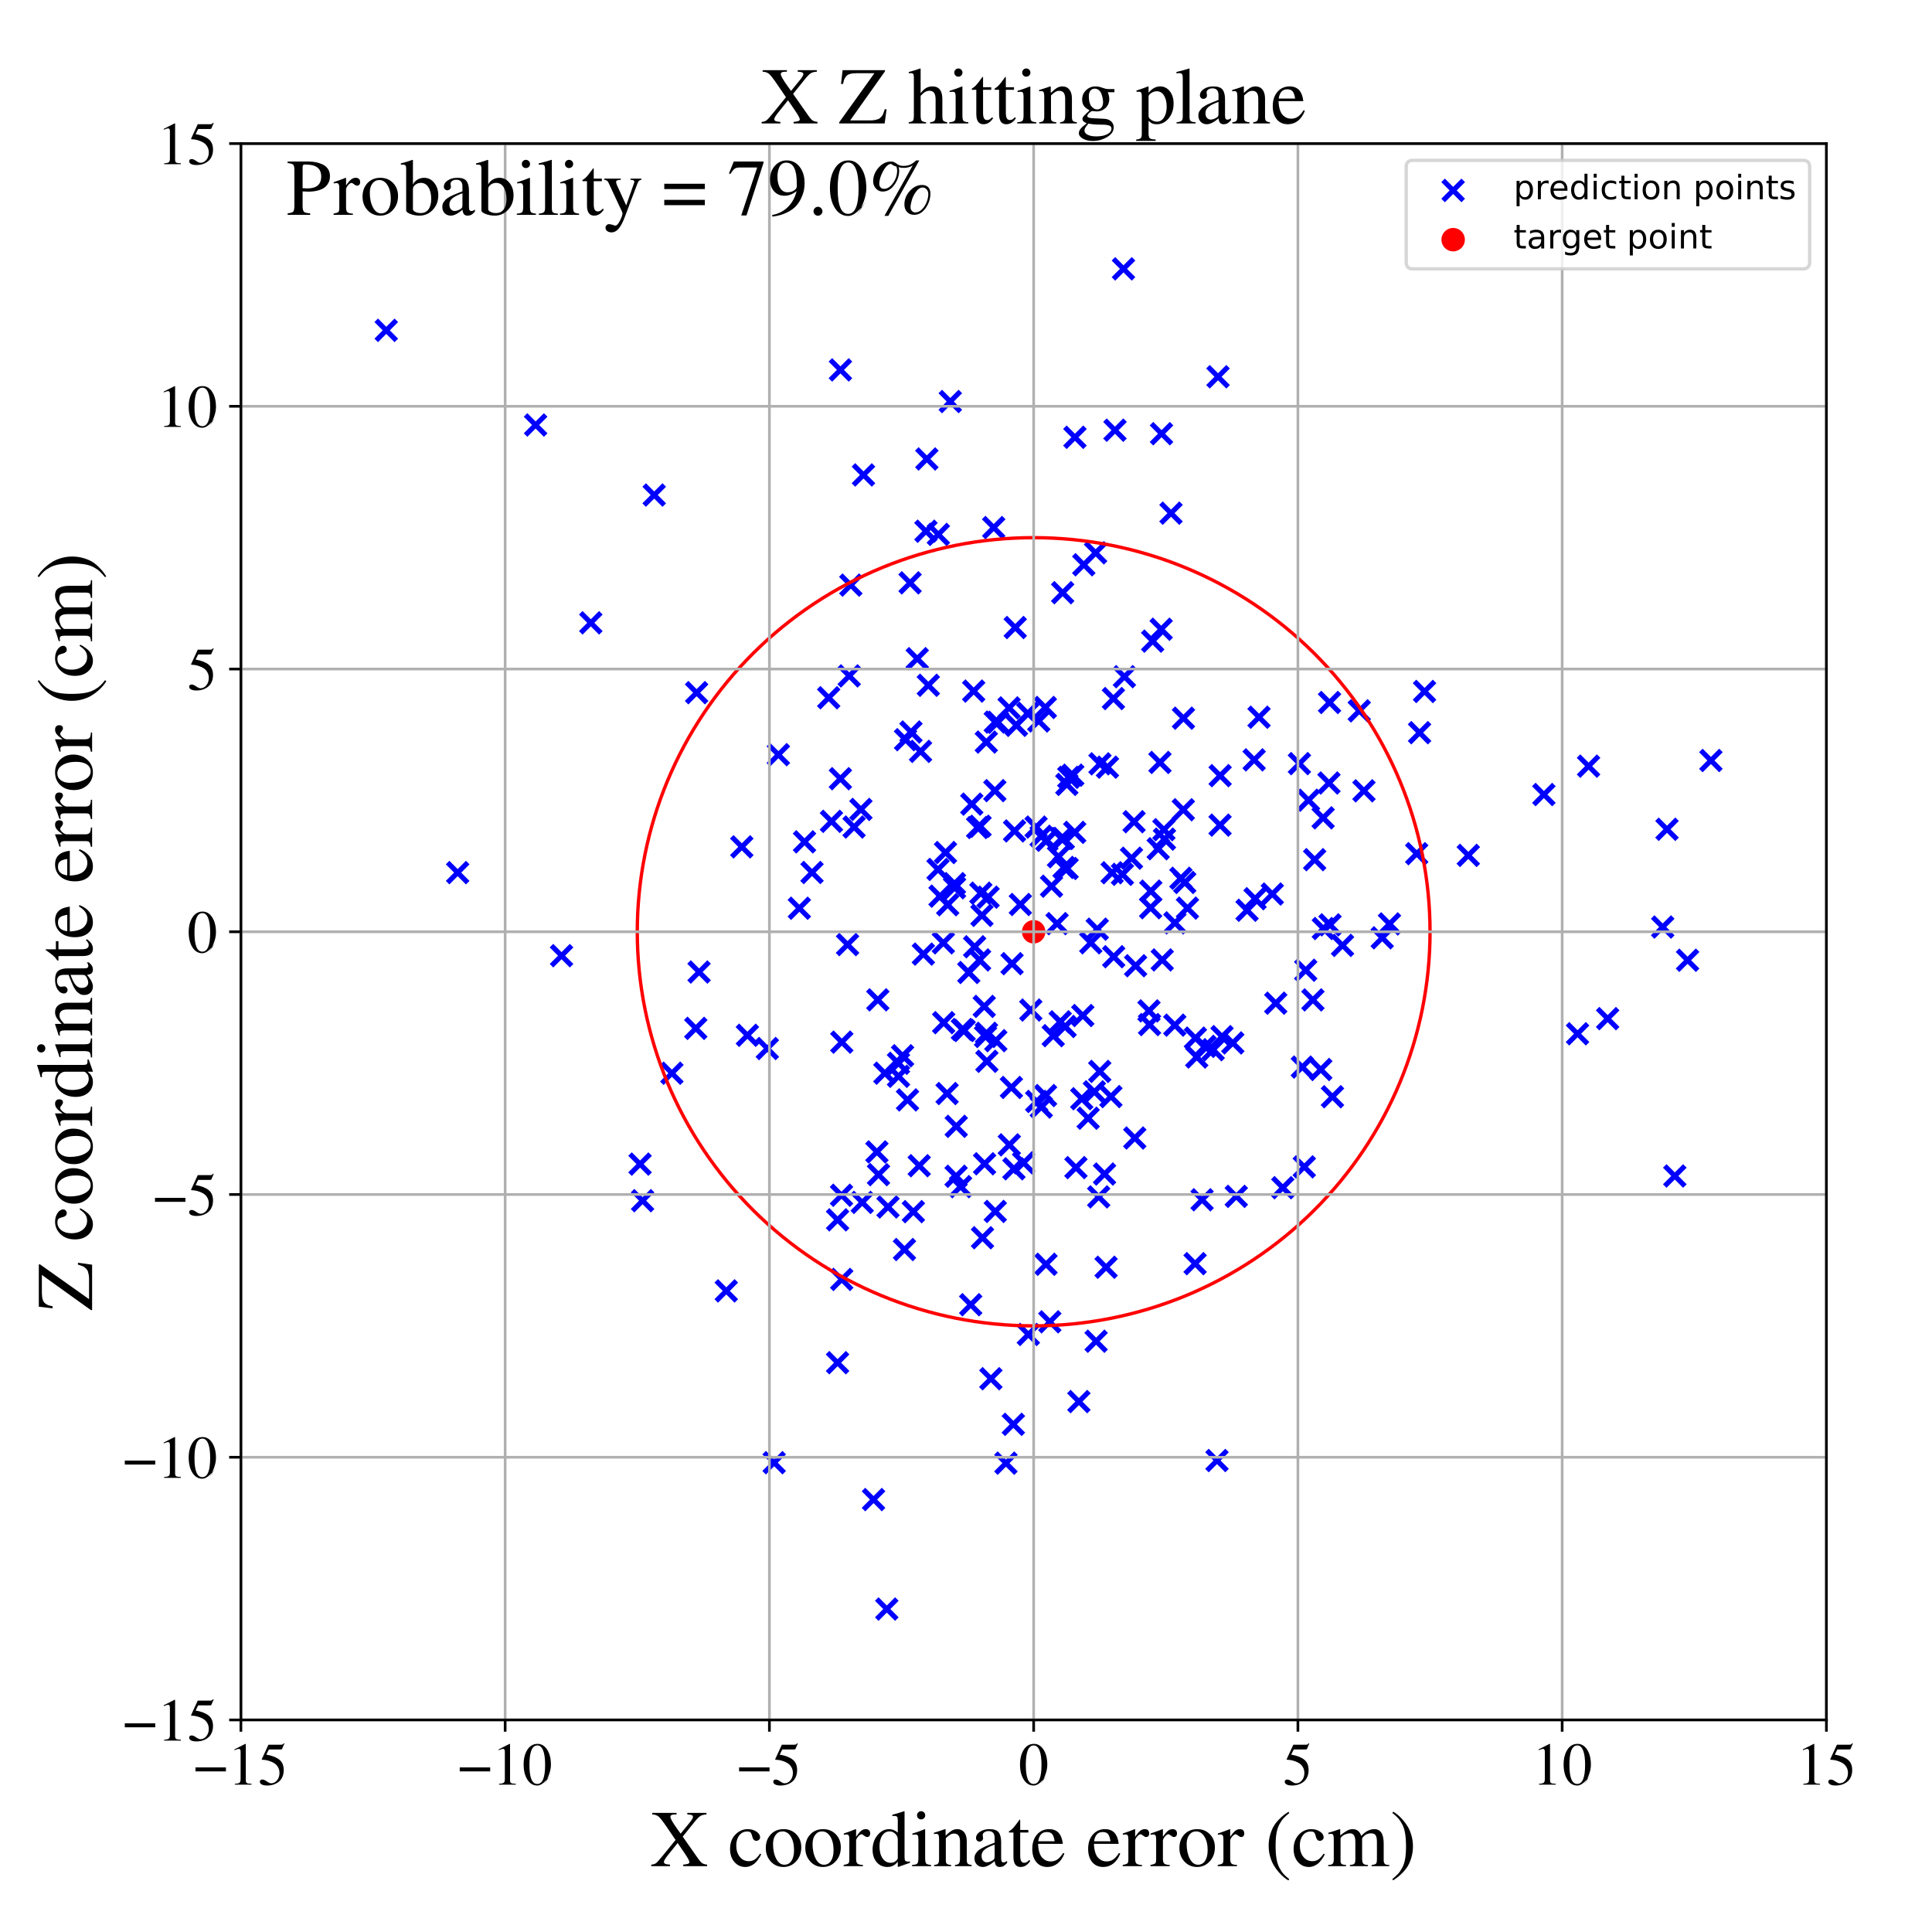 <?xml version="1.0" encoding="utf-8" standalone="no"?>
<!DOCTYPE svg PUBLIC "-//W3C//DTD SVG 1.1//EN"
  "http://www.w3.org/Graphics/SVG/1.1/DTD/svg11.dtd">
<!-- Created with matplotlib (https://matplotlib.org/) -->
<svg height="576pt" version="1.1" viewBox="0 0 576 576" width="576pt" xmlns="http://www.w3.org/2000/svg" xmlns:xlink="http://www.w3.org/1999/xlink">
 <defs>
  <style type="text/css">
*{stroke-linecap:butt;stroke-linejoin:round;}
  </style>
 </defs>
 <g id="figure_1">
  <g id="patch_1">
   <path d="M 0 576 
L 576 576 
L 576 0 
L 0 0 
z
" style="fill:#ffffff;"/>
  </g>
  <g id="axes_1">
   <g id="patch_2">
    <path d="M 71.822 512.784 
L 544.52 512.784 
L 544.52 42.802 
L 71.822 42.802 
z
" style="fill:#ffffff;"/>
   </g>
   <g id="PathCollection_1">
    <defs>
     <path d="M -3 3 
L 3 -3 
M -3 -3 
L 3 3 
" id="m28714ad8e4" style="stroke:#0000ff;stroke-width:1.5;"/>
    </defs>
    <g clip-path="url(#pf89cb1417e)">
     <use style="fill:#0000ff;stroke:#0000ff;stroke-width:1.5;" x="167.419" xlink:href="#m28714ad8e4" y="284.924"/>
     <use style="fill:#0000ff;stroke:#0000ff;stroke-width:1.5;" x="327.562" xlink:href="#m28714ad8e4" y="356.833"/>
     <use style="fill:#0000ff;stroke:#0000ff;stroke-width:1.5;" x="391.952" xlink:href="#m28714ad8e4" y="256.298"/>
     <use style="fill:#0000ff;stroke:#0000ff;stroke-width:1.5;" x="267.872" xlink:href="#m28714ad8e4" y="317.012"/>
     <use style="fill:#0000ff;stroke:#0000ff;stroke-width:1.5;" x="247.888" xlink:href="#m28714ad8e4" y="244.871"/>
     <use style="fill:#0000ff;stroke:#0000ff;stroke-width:1.5;" x="334.637" xlink:href="#m28714ad8e4" y="260.672"/>
     <use style="fill:#0000ff;stroke:#0000ff;stroke-width:1.5;" x="380.348" xlink:href="#m28714ad8e4" y="299.085"/>
     <use style="fill:#0000ff;stroke:#0000ff;stroke-width:1.5;" x="271.593" xlink:href="#m28714ad8e4" y="218.234"/>
     <use style="fill:#0000ff;stroke:#0000ff;stroke-width:1.5;" x="292.192" xlink:href="#m28714ad8e4" y="246.336"/>
     <use style="fill:#0000ff;stroke:#0000ff;stroke-width:1.5;" x="352.07" xlink:href="#m28714ad8e4" y="261.843"/>
     <use style="fill:#0000ff;stroke:#0000ff;stroke-width:1.5;" x="312.994" xlink:href="#m28714ad8e4" y="394.085"/>
     <use style="fill:#0000ff;stroke:#0000ff;stroke-width:1.5;" x="387.4" xlink:href="#m28714ad8e4" y="227.662"/>
     <use style="fill:#0000ff;stroke:#0000ff;stroke-width:1.5;" x="302.68" xlink:href="#m28714ad8e4" y="187.09"/>
     <use style="fill:#0000ff;stroke:#0000ff;stroke-width:1.5;" x="359.264" xlink:href="#m28714ad8e4" y="311.956"/>
     <use style="fill:#0000ff;stroke:#0000ff;stroke-width:1.5;" x="230.809" xlink:href="#m28714ad8e4" y="436.077"/>
     <use style="fill:#0000ff;stroke:#0000ff;stroke-width:1.5;" x="358.388" xlink:href="#m28714ad8e4" y="357.695"/>
     <use style="fill:#0000ff;stroke:#0000ff;stroke-width:1.5;" x="292.919" xlink:href="#m28714ad8e4" y="369.017"/>
     <use style="fill:#0000ff;stroke:#0000ff;stroke-width:1.5;" x="289.723" xlink:href="#m28714ad8e4" y="239.741"/>
     <use style="fill:#0000ff;stroke:#0000ff;stroke-width:1.5;" x="281.891" xlink:href="#m28714ad8e4" y="254.173"/>
     <use style="fill:#0000ff;stroke:#0000ff;stroke-width:1.5;" x="394.533" xlink:href="#m28714ad8e4" y="276.831"/>
     <use style="fill:#0000ff;stroke:#0000ff;stroke-width:1.5;" x="326.269" xlink:href="#m28714ad8e4" y="325.506"/>
     <use style="fill:#0000ff;stroke:#0000ff;stroke-width:1.5;" x="310.444" xlink:href="#m28714ad8e4" y="330.069"/>
     <use style="fill:#0000ff;stroke:#0000ff;stroke-width:1.5;" x="291.46" xlink:href="#m28714ad8e4" y="246.716"/>
     <use style="fill:#0000ff;stroke:#0000ff;stroke-width:1.5;" x="368.582" xlink:href="#m28714ad8e4" y="356.681"/>
     <use style="fill:#0000ff;stroke:#0000ff;stroke-width:1.5;" x="292.43" xlink:href="#m28714ad8e4" y="266.283"/>
     <use style="fill:#0000ff;stroke:#0000ff;stroke-width:1.5;" x="287.461" xlink:href="#m28714ad8e4" y="307.232"/>
     <use style="fill:#0000ff;stroke:#0000ff;stroke-width:1.5;" x="414.249" xlink:href="#m28714ad8e4" y="275.452"/>
     <use style="fill:#0000ff;stroke:#0000ff;stroke-width:1.5;" x="311.714" xlink:href="#m28714ad8e4" y="326.623"/>
     <use style="fill:#0000ff;stroke:#0000ff;stroke-width:1.5;" x="382.447" xlink:href="#m28714ad8e4" y="354.093"/>
     <use style="fill:#0000ff;stroke:#0000ff;stroke-width:1.5;" x="279.759" xlink:href="#m28714ad8e4" y="159.326"/>
     <use style="fill:#0000ff;stroke:#0000ff;stroke-width:1.5;" x="207.438" xlink:href="#m28714ad8e4" y="306.59"/>
     <use style="fill:#0000ff;stroke:#0000ff;stroke-width:1.5;" x="371.795" xlink:href="#m28714ad8e4" y="271.379"/>
     <use style="fill:#0000ff;stroke:#0000ff;stroke-width:1.5;" x="331.95" xlink:href="#m28714ad8e4" y="208.269"/>
     <use style="fill:#0000ff;stroke:#0000ff;stroke-width:1.5;" x="315.572" xlink:href="#m28714ad8e4" y="255.422"/>
     <use style="fill:#0000ff;stroke:#0000ff;stroke-width:1.5;" x="389.286" xlink:href="#m28714ad8e4" y="289.263"/>
     <use style="fill:#0000ff;stroke:#0000ff;stroke-width:1.5;" x="275.288" xlink:href="#m28714ad8e4" y="284.451"/>
     <use style="fill:#0000ff;stroke:#0000ff;stroke-width:1.5;" x="301.73" xlink:href="#m28714ad8e4" y="287.303"/>
     <use style="fill:#0000ff;stroke:#0000ff;stroke-width:1.5;" x="250.552" xlink:href="#m28714ad8e4" y="232.157"/>
     <use style="fill:#0000ff;stroke:#0000ff;stroke-width:1.5;" x="299.905" xlink:href="#m28714ad8e4" y="436.218"/>
     <use style="fill:#0000ff;stroke:#0000ff;stroke-width:1.5;" x="257.441" xlink:href="#m28714ad8e4" y="141.598"/>
     <use style="fill:#0000ff;stroke:#0000ff;stroke-width:1.5;" x="271.328" xlink:href="#m28714ad8e4" y="173.768"/>
     <use style="fill:#0000ff;stroke:#0000ff;stroke-width:1.5;" x="296.73" xlink:href="#m28714ad8e4" y="361.172"/>
     <use style="fill:#0000ff;stroke:#0000ff;stroke-width:1.5;" x="379.317" xlink:href="#m28714ad8e4" y="266.538"/>
     <use style="fill:#0000ff;stroke:#0000ff;stroke-width:1.5;" x="304.207" xlink:href="#m28714ad8e4" y="269.658"/>
     <use style="fill:#0000ff;stroke:#0000ff;stroke-width:1.5;" x="321.654" xlink:href="#m28714ad8e4" y="417.868"/>
     <use style="fill:#0000ff;stroke:#0000ff;stroke-width:1.5;" x="250.949" xlink:href="#m28714ad8e4" y="381.439"/>
     <use style="fill:#0000ff;stroke:#0000ff;stroke-width:1.5;" x="316.818" xlink:href="#m28714ad8e4" y="176.705"/>
     <use style="fill:#0000ff;stroke:#0000ff;stroke-width:1.5;" x="190.827" xlink:href="#m28714ad8e4" y="347.058"/>
     <use style="fill:#0000ff;stroke:#0000ff;stroke-width:1.5;" x="285.092" xlink:href="#m28714ad8e4" y="335.802"/>
     <use style="fill:#0000ff;stroke:#0000ff;stroke-width:1.5;" x="289.403" xlink:href="#m28714ad8e4" y="388.984"/>
     <use style="fill:#0000ff;stroke:#0000ff;stroke-width:1.5;" x="276.053" xlink:href="#m28714ad8e4" y="158.376"/>
     <use style="fill:#0000ff;stroke:#0000ff;stroke-width:1.5;" x="347.003" xlink:href="#m28714ad8e4" y="247.364"/>
     <use style="fill:#0000ff;stroke:#0000ff;stroke-width:1.5;" x="296.721" xlink:href="#m28714ad8e4" y="215.283"/>
     <use style="fill:#0000ff;stroke:#0000ff;stroke-width:1.5;" x="260.432" xlink:href="#m28714ad8e4" y="447.079"/>
     <use style="fill:#0000ff;stroke:#0000ff;stroke-width:1.5;" x="397.255" xlink:href="#m28714ad8e4" y="326.975"/>
     <use style="fill:#0000ff;stroke:#0000ff;stroke-width:1.5;" x="264.746" xlink:href="#m28714ad8e4" y="359.839"/>
     <use style="fill:#0000ff;stroke:#0000ff;stroke-width:1.5;" x="208.419" xlink:href="#m28714ad8e4" y="289.791"/>
     <use style="fill:#0000ff;stroke:#0000ff;stroke-width:1.5;" x="293.827" xlink:href="#m28714ad8e4" y="309.019"/>
     <use style="fill:#0000ff;stroke:#0000ff;stroke-width:1.5;" x="343.655" xlink:href="#m28714ad8e4" y="191.144"/>
     <use style="fill:#0000ff;stroke:#0000ff;stroke-width:1.5;" x="222.827" xlink:href="#m28714ad8e4" y="308.658"/>
     <use style="fill:#0000ff;stroke:#0000ff;stroke-width:1.5;" x="191.579" xlink:href="#m28714ad8e4" y="357.968"/>
     <use style="fill:#0000ff;stroke:#0000ff;stroke-width:1.5;" x="327.875" xlink:href="#m28714ad8e4" y="319.427"/>
     <use style="fill:#0000ff;stroke:#0000ff;stroke-width:1.5;" x="549.444" xlink:href="#m28714ad8e4" y="183.936"/>
     <use style="fill:#0000ff;stroke:#0000ff;stroke-width:1.5;" x="276.765" xlink:href="#m28714ad8e4" y="204.308"/>
     <use style="fill:#0000ff;stroke:#0000ff;stroke-width:1.5;" x="247.064" xlink:href="#m28714ad8e4" y="208.025"/>
     <use style="fill:#0000ff;stroke:#0000ff;stroke-width:1.5;" x="302.476" xlink:href="#m28714ad8e4" y="247.73"/>
     <use style="fill:#0000ff;stroke:#0000ff;stroke-width:1.5;" x="283.319" xlink:href="#m28714ad8e4" y="119.712"/>
     <use style="fill:#0000ff;stroke:#0000ff;stroke-width:1.5;" x="232.065" xlink:href="#m28714ad8e4" y="224.997"/>
     <use style="fill:#0000ff;stroke:#0000ff;stroke-width:1.5;" x="286.919" xlink:href="#m28714ad8e4" y="306.93"/>
     <use style="fill:#0000ff;stroke:#0000ff;stroke-width:1.5;" x="345.298" xlink:href="#m28714ad8e4" y="253.041"/>
     <use style="fill:#0000ff;stroke:#0000ff;stroke-width:1.5;" x="318.063" xlink:href="#m28714ad8e4" y="233.857"/>
     <use style="fill:#0000ff;stroke:#0000ff;stroke-width:1.5;" x="216.529" xlink:href="#m28714ad8e4" y="384.865"/>
     <use style="fill:#0000ff;stroke:#0000ff;stroke-width:1.5;" x="200.318" xlink:href="#m28714ad8e4" y="319.966"/>
     <use style="fill:#0000ff;stroke:#0000ff;stroke-width:1.5;" x="176.145" xlink:href="#m28714ad8e4" y="185.687"/>
     <use style="fill:#0000ff;stroke:#0000ff;stroke-width:1.5;" x="460.283" xlink:href="#m28714ad8e4" y="236.885"/>
     <use style="fill:#0000ff;stroke:#0000ff;stroke-width:1.5;" x="228.77" xlink:href="#m28714ad8e4" y="312.599"/>
     <use style="fill:#0000ff;stroke:#0000ff;stroke-width:1.5;" x="412.092" xlink:href="#m28714ad8e4" y="279.596"/>
     <use style="fill:#0000ff;stroke:#0000ff;stroke-width:1.5;" x="284.584" xlink:href="#m28714ad8e4" y="264.675"/>
     <use style="fill:#0000ff;stroke:#0000ff;stroke-width:1.5;" x="250.889" xlink:href="#m28714ad8e4" y="356.352"/>
     <use style="fill:#0000ff;stroke:#0000ff;stroke-width:1.5;" x="195.04" xlink:href="#m28714ad8e4" y="147.59"/>
     <use style="fill:#0000ff;stroke:#0000ff;stroke-width:1.5;" x="301.538" xlink:href="#m28714ad8e4" y="324.21"/>
     <use style="fill:#0000ff;stroke:#0000ff;stroke-width:1.5;" x="373.912" xlink:href="#m28714ad8e4" y="226.545"/>
     <use style="fill:#0000ff;stroke:#0000ff;stroke-width:1.5;" x="261.709" xlink:href="#m28714ad8e4" y="298.089"/>
     <use style="fill:#0000ff;stroke:#0000ff;stroke-width:1.5;" x="252.693" xlink:href="#m28714ad8e4" y="281.618"/>
     <use style="fill:#0000ff;stroke:#0000ff;stroke-width:1.5;" x="394.474" xlink:href="#m28714ad8e4" y="243.829"/>
     <use style="fill:#0000ff;stroke:#0000ff;stroke-width:1.5;" x="499.322" xlink:href="#m28714ad8e4" y="350.602"/>
     <use style="fill:#0000ff;stroke:#0000ff;stroke-width:1.5;" x="309.075" xlink:href="#m28714ad8e4" y="328.381"/>
     <use style="fill:#0000ff;stroke:#0000ff;stroke-width:1.5;" x="503.127" xlink:href="#m28714ad8e4" y="286.283"/>
     <use style="fill:#0000ff;stroke:#0000ff;stroke-width:1.5;" x="342.55" xlink:href="#m28714ad8e4" y="301.385"/>
     <use style="fill:#0000ff;stroke:#0000ff;stroke-width:1.5;" x="239.859" xlink:href="#m28714ad8e4" y="250.984"/>
     <use style="fill:#0000ff;stroke:#0000ff;stroke-width:1.5;" x="388.27" xlink:href="#m28714ad8e4" y="318.136"/>
     <use style="fill:#0000ff;stroke:#0000ff;stroke-width:1.5;" x="274.054" xlink:href="#m28714ad8e4" y="347.54"/>
     <use style="fill:#0000ff;stroke:#0000ff;stroke-width:1.5;" x="302.287" xlink:href="#m28714ad8e4" y="348.459"/>
     <use style="fill:#0000ff;stroke:#0000ff;stroke-width:1.5;" x="253.189" xlink:href="#m28714ad8e4" y="201.511"/>
     <use style="fill:#0000ff;stroke:#0000ff;stroke-width:1.5;" x="352.791" xlink:href="#m28714ad8e4" y="241.415"/>
     <use style="fill:#0000ff;stroke:#0000ff;stroke-width:1.5;" x="307.319" xlink:href="#m28714ad8e4" y="301.131"/>
     <use style="fill:#0000ff;stroke:#0000ff;stroke-width:1.5;" x="367.541" xlink:href="#m28714ad8e4" y="310.933"/>
     <use style="fill:#0000ff;stroke:#0000ff;stroke-width:1.5;" x="326.634" xlink:href="#m28714ad8e4" y="164.81"/>
     <use style="fill:#0000ff;stroke:#0000ff;stroke-width:1.5;" x="496.994" xlink:href="#m28714ad8e4" y="247.237"/>
     <use style="fill:#0000ff;stroke:#0000ff;stroke-width:1.5;" x="295.42" xlink:href="#m28714ad8e4" y="411.049"/>
     <use style="fill:#0000ff;stroke:#0000ff;stroke-width:1.5;" x="510.083" xlink:href="#m28714ad8e4" y="226.732"/>
     <use style="fill:#0000ff;stroke:#0000ff;stroke-width:1.5;" x="294.582" xlink:href="#m28714ad8e4" y="267.475"/>
     <use style="fill:#0000ff;stroke:#0000ff;stroke-width:1.5;" x="290.294" xlink:href="#m28714ad8e4" y="206.039"/>
     <use style="fill:#0000ff;stroke:#0000ff;stroke-width:1.5;" x="238.317" xlink:href="#m28714ad8e4" y="270.778"/>
     <use style="fill:#0000ff;stroke:#0000ff;stroke-width:1.5;" x="390.112" xlink:href="#m28714ad8e4" y="238.577"/>
     <use style="fill:#0000ff;stroke:#0000ff;stroke-width:1.5;" x="324.418" xlink:href="#m28714ad8e4" y="333.383"/>
     <use style="fill:#0000ff;stroke:#0000ff;stroke-width:1.5;" x="332.42" xlink:href="#m28714ad8e4" y="128.259"/>
     <use style="fill:#0000ff;stroke:#0000ff;stroke-width:1.5;" x="422.37" xlink:href="#m28714ad8e4" y="254.511"/>
     <use style="fill:#0000ff;stroke:#0000ff;stroke-width:1.5;" x="310.396" xlink:href="#m28714ad8e4" y="249.323"/>
     <use style="fill:#0000ff;stroke:#0000ff;stroke-width:1.5;" x="353.219" xlink:href="#m28714ad8e4" y="263.1"/>
     <use style="fill:#0000ff;stroke:#0000ff;stroke-width:1.5;" x="267.875" xlink:href="#m28714ad8e4" y="320.883"/>
     <use style="fill:#0000ff;stroke:#0000ff;stroke-width:1.5;" x="396.531" xlink:href="#m28714ad8e4" y="275.729"/>
     <use style="fill:#0000ff;stroke:#0000ff;stroke-width:1.5;" x="297.477" xlink:href="#m28714ad8e4" y="215.347"/>
     <use style="fill:#0000ff;stroke:#0000ff;stroke-width:1.5;" x="273.464" xlink:href="#m28714ad8e4" y="196.381"/>
     <use style="fill:#0000ff;stroke:#0000ff;stroke-width:1.5;" x="391.43" xlink:href="#m28714ad8e4" y="298.108"/>
     <use style="fill:#0000ff;stroke:#0000ff;stroke-width:1.5;" x="281.342" xlink:href="#m28714ad8e4" y="304.897"/>
     <use style="fill:#0000ff;stroke:#0000ff;stroke-width:1.5;" x="317.553" xlink:href="#m28714ad8e4" y="306.035"/>
     <use style="fill:#0000ff;stroke:#0000ff;stroke-width:1.5;" x="323.117" xlink:href="#m28714ad8e4" y="168.376"/>
     <use style="fill:#0000ff;stroke:#0000ff;stroke-width:1.5;" x="288.831" xlink:href="#m28714ad8e4" y="289.939"/>
     <use style="fill:#0000ff;stroke:#0000ff;stroke-width:1.5;" x="300.912" xlink:href="#m28714ad8e4" y="341.321"/>
     <use style="fill:#0000ff;stroke:#0000ff;stroke-width:1.5;" x="331.203" xlink:href="#m28714ad8e4" y="326.932"/>
     <use style="fill:#0000ff;stroke:#0000ff;stroke-width:1.5;" x="332.031" xlink:href="#m28714ad8e4" y="285.234"/>
     <use style="fill:#0000ff;stroke:#0000ff;stroke-width:1.5;" x="337.34" xlink:href="#m28714ad8e4" y="255.863"/>
     <use style="fill:#0000ff;stroke:#0000ff;stroke-width:1.5;" x="318.151" xlink:href="#m28714ad8e4" y="258.924"/>
     <use style="fill:#0000ff;stroke:#0000ff;stroke-width:1.5;" x="350.25" xlink:href="#m28714ad8e4" y="305.634"/>
     <use style="fill:#0000ff;stroke:#0000ff;stroke-width:1.5;" x="473.615" xlink:href="#m28714ad8e4" y="228.42"/>
     <use style="fill:#0000ff;stroke:#0000ff;stroke-width:1.5;" x="361.685" xlink:href="#m28714ad8e4" y="312.954"/>
     <use style="fill:#0000ff;stroke:#0000ff;stroke-width:1.5;" x="250.565" xlink:href="#m28714ad8e4" y="110.284"/>
     <use style="fill:#0000ff;stroke:#0000ff;stroke-width:1.5;" x="345.824" xlink:href="#m28714ad8e4" y="227.312"/>
     <use style="fill:#0000ff;stroke:#0000ff;stroke-width:1.5;" x="282.57" xlink:href="#m28714ad8e4" y="9.327"/>
     <use style="fill:#0000ff;stroke:#0000ff;stroke-width:1.5;" x="294.106" xlink:href="#m28714ad8e4" y="308.065"/>
     <use style="fill:#0000ff;stroke:#0000ff;stroke-width:1.5;" x="327.134" xlink:href="#m28714ad8e4" y="277.02"/>
     <use style="fill:#0000ff;stroke:#0000ff;stroke-width:1.5;" x="314.004" xlink:href="#m28714ad8e4" y="308.769"/>
     <use style="fill:#0000ff;stroke:#0000ff;stroke-width:1.5;" x="317.221" xlink:href="#m28714ad8e4" y="258.615"/>
     <use style="fill:#0000ff;stroke:#0000ff;stroke-width:1.5;" x="286.39" xlink:href="#m28714ad8e4" y="353.781"/>
     <use style="fill:#0000ff;stroke:#0000ff;stroke-width:1.5;" x="284.558" xlink:href="#m28714ad8e4" y="263.444"/>
     <use style="fill:#0000ff;stroke:#0000ff;stroke-width:1.5;" x="363.742" xlink:href="#m28714ad8e4" y="246.003"/>
     <use style="fill:#0000ff;stroke:#0000ff;stroke-width:1.5;" x="325.202" xlink:href="#m28714ad8e4" y="281.08"/>
     <use style="fill:#0000ff;stroke:#0000ff;stroke-width:1.5;" x="269.657" xlink:href="#m28714ad8e4" y="372.531"/>
     <use style="fill:#0000ff;stroke:#0000ff;stroke-width:1.5;" x="317.015" xlink:href="#m28714ad8e4" y="249.969"/>
     <use style="fill:#0000ff;stroke:#0000ff;stroke-width:1.5;" x="331.567" xlink:href="#m28714ad8e4" y="260.198"/>
     <use style="fill:#0000ff;stroke:#0000ff;stroke-width:1.5;" x="400.256" xlink:href="#m28714ad8e4" y="281.857"/>
     <use style="fill:#0000ff;stroke:#0000ff;stroke-width:1.5;" x="290.573" xlink:href="#m28714ad8e4" y="282.267"/>
     <use style="fill:#0000ff;stroke:#0000ff;stroke-width:1.5;" x="320.478" xlink:href="#m28714ad8e4" y="130.369"/>
     <use style="fill:#0000ff;stroke:#0000ff;stroke-width:1.5;" x="349.12" xlink:href="#m28714ad8e4" y="152.996"/>
     <use style="fill:#0000ff;stroke:#0000ff;stroke-width:1.5;" x="292.046" xlink:href="#m28714ad8e4" y="286.194"/>
     <use style="fill:#0000ff;stroke:#0000ff;stroke-width:1.5;" x="313.496" xlink:href="#m28714ad8e4" y="264.212"/>
     <use style="fill:#0000ff;stroke:#0000ff;stroke-width:1.5;" x="294.055" xlink:href="#m28714ad8e4" y="221.24"/>
     <use style="fill:#0000ff;stroke:#0000ff;stroke-width:1.5;" x="249.709" xlink:href="#m28714ad8e4" y="406.273"/>
     <use style="fill:#0000ff;stroke:#0000ff;stroke-width:1.5;" x="308.889" xlink:href="#m28714ad8e4" y="246.584"/>
     <use style="fill:#0000ff;stroke:#0000ff;stroke-width:1.5;" x="270.561" xlink:href="#m28714ad8e4" y="327.922"/>
     <use style="fill:#0000ff;stroke:#0000ff;stroke-width:1.5;" x="315.156" xlink:href="#m28714ad8e4" y="275.367"/>
     <use style="fill:#0000ff;stroke:#0000ff;stroke-width:1.5;" x="249.718" xlink:href="#m28714ad8e4" y="363.679"/>
     <use style="fill:#0000ff;stroke:#0000ff;stroke-width:1.5;" x="338.106" xlink:href="#m28714ad8e4" y="244.982"/>
     <use style="fill:#0000ff;stroke:#0000ff;stroke-width:1.5;" x="322.823" xlink:href="#m28714ad8e4" y="302.765"/>
     <use style="fill:#0000ff;stroke:#0000ff;stroke-width:1.5;" x="330.17" xlink:href="#m28714ad8e4" y="228.723"/>
     <use style="fill:#0000ff;stroke:#0000ff;stroke-width:1.5;" x="303.041" xlink:href="#m28714ad8e4" y="216.253"/>
     <use style="fill:#0000ff;stroke:#0000ff;stroke-width:1.5;" x="343.093" xlink:href="#m28714ad8e4" y="265.676"/>
     <use style="fill:#0000ff;stroke:#0000ff;stroke-width:1.5;" x="342.721" xlink:href="#m28714ad8e4" y="305.468"/>
     <use style="fill:#0000ff;stroke:#0000ff;stroke-width:1.5;" x="346.506" xlink:href="#m28714ad8e4" y="286.187"/>
     <use style="fill:#0000ff;stroke:#0000ff;stroke-width:1.5;" x="302.115" xlink:href="#m28714ad8e4" y="424.646"/>
     <use style="fill:#0000ff;stroke:#0000ff;stroke-width:1.5;" x="296.884" xlink:href="#m28714ad8e4" y="310.258"/>
     <use style="fill:#0000ff;stroke:#0000ff;stroke-width:1.5;" x="338.567" xlink:href="#m28714ad8e4" y="287.922"/>
     <use style="fill:#0000ff;stroke:#0000ff;stroke-width:1.5;" x="423.225" xlink:href="#m28714ad8e4" y="218.439"/>
     <use style="fill:#0000ff;stroke:#0000ff;stroke-width:1.5;" x="159.687" xlink:href="#m28714ad8e4" y="126.708"/>
     <use style="fill:#0000ff;stroke:#0000ff;stroke-width:1.5;" x="306.388" xlink:href="#m28714ad8e4" y="212.675"/>
     <use style="fill:#0000ff;stroke:#0000ff;stroke-width:1.5;" x="207.688" xlink:href="#m28714ad8e4" y="206.509"/>
     <use style="fill:#0000ff;stroke:#0000ff;stroke-width:1.5;" x="311.852" xlink:href="#m28714ad8e4" y="376.929"/>
     <use style="fill:#0000ff;stroke:#0000ff;stroke-width:1.5;" x="334.952" xlink:href="#m28714ad8e4" y="80.157"/>
     <use style="fill:#0000ff;stroke:#0000ff;stroke-width:1.5;" x="261.915" xlink:href="#m28714ad8e4" y="350.205"/>
     <use style="fill:#0000ff;stroke:#0000ff;stroke-width:1.5;" x="396.215" xlink:href="#m28714ad8e4" y="233.441"/>
     <use style="fill:#0000ff;stroke:#0000ff;stroke-width:1.5;" x="354.025" xlink:href="#m28714ad8e4" y="270.743"/>
     <use style="fill:#0000ff;stroke:#0000ff;stroke-width:1.5;" x="363.137" xlink:href="#m28714ad8e4" y="112.327"/>
     <use style="fill:#0000ff;stroke:#0000ff;stroke-width:1.5;" x="347.169" xlink:href="#m28714ad8e4" y="250.18"/>
     <use style="fill:#0000ff;stroke:#0000ff;stroke-width:1.5;" x="221.162" xlink:href="#m28714ad8e4" y="252.48"/>
     <use style="fill:#0000ff;stroke:#0000ff;stroke-width:1.5;" x="343.044" xlink:href="#m28714ad8e4" y="270.631"/>
     <use style="fill:#0000ff;stroke:#0000ff;stroke-width:1.5;" x="296.602" xlink:href="#m28714ad8e4" y="235.715"/>
     <use style="fill:#0000ff;stroke:#0000ff;stroke-width:1.5;" x="309.697" xlink:href="#m28714ad8e4" y="214.951"/>
     <use style="fill:#0000ff;stroke:#0000ff;stroke-width:1.5;" x="335.23" xlink:href="#m28714ad8e4" y="201.746"/>
     <use style="fill:#0000ff;stroke:#0000ff;stroke-width:1.5;" x="296.26" xlink:href="#m28714ad8e4" y="157.288"/>
     <use style="fill:#0000ff;stroke:#0000ff;stroke-width:1.5;" x="305.166" xlink:href="#m28714ad8e4" y="346.677"/>
     <use style="fill:#0000ff;stroke:#0000ff;stroke-width:1.5;" x="406.645" xlink:href="#m28714ad8e4" y="235.77"/>
     <use style="fill:#0000ff;stroke:#0000ff;stroke-width:1.5;" x="280.25" xlink:href="#m28714ad8e4" y="267.174"/>
     <use style="fill:#0000ff;stroke:#0000ff;stroke-width:1.5;" x="256.67" xlink:href="#m28714ad8e4" y="241.319"/>
     <use style="fill:#0000ff;stroke:#0000ff;stroke-width:1.5;" x="356.393" xlink:href="#m28714ad8e4" y="309.497"/>
     <use style="fill:#0000ff;stroke:#0000ff;stroke-width:1.5;" x="470.321" xlink:href="#m28714ad8e4" y="308.203"/>
     <use style="fill:#0000ff;stroke:#0000ff;stroke-width:1.5;" x="282.541" xlink:href="#m28714ad8e4" y="269.735"/>
     <use style="fill:#0000ff;stroke:#0000ff;stroke-width:1.5;" x="374.176" xlink:href="#m28714ad8e4" y="267.938"/>
     <use style="fill:#0000ff;stroke:#0000ff;stroke-width:1.5;" x="326.79" xlink:href="#m28714ad8e4" y="399.864"/>
     <use style="fill:#0000ff;stroke:#0000ff;stroke-width:1.5;" x="319.84" xlink:href="#m28714ad8e4" y="231.106"/>
     <use style="fill:#0000ff;stroke:#0000ff;stroke-width:1.5;" x="312.097" xlink:href="#m28714ad8e4" y="250.521"/>
     <use style="fill:#0000ff;stroke:#0000ff;stroke-width:1.5;" x="437.755" xlink:href="#m28714ad8e4" y="255.02"/>
     <use style="fill:#0000ff;stroke:#0000ff;stroke-width:1.5;" x="424.709" xlink:href="#m28714ad8e4" y="206.15"/>
     <use style="fill:#0000ff;stroke:#0000ff;stroke-width:1.5;" x="495.718" xlink:href="#m28714ad8e4" y="276.382"/>
     <use style="fill:#0000ff;stroke:#0000ff;stroke-width:1.5;" x="327.94" xlink:href="#m28714ad8e4" y="227.727"/>
     <use style="fill:#0000ff;stroke:#0000ff;stroke-width:1.5;" x="388.857" xlink:href="#m28714ad8e4" y="347.885"/>
     <use style="fill:#0000ff;stroke:#0000ff;stroke-width:1.5;" x="293.538" xlink:href="#m28714ad8e4" y="346.962"/>
     <use style="fill:#0000ff;stroke:#0000ff;stroke-width:1.5;" x="269.093" xlink:href="#m28714ad8e4" y="314.757"/>
     <use style="fill:#0000ff;stroke:#0000ff;stroke-width:1.5;" x="285.045" xlink:href="#m28714ad8e4" y="350.691"/>
     <use style="fill:#0000ff;stroke:#0000ff;stroke-width:1.5;" x="250.972" xlink:href="#m28714ad8e4" y="310.701"/>
     <use style="fill:#0000ff;stroke:#0000ff;stroke-width:1.5;" x="292.752" xlink:href="#m28714ad8e4" y="272.904"/>
     <use style="fill:#0000ff;stroke:#0000ff;stroke-width:1.5;" x="346.185" xlink:href="#m28714ad8e4" y="187.6"/>
     <use style="fill:#0000ff;stroke:#0000ff;stroke-width:1.5;" x="363.77" xlink:href="#m28714ad8e4" y="231.249"/>
     <use style="fill:#0000ff;stroke:#0000ff;stroke-width:1.5;" x="320.773" xlink:href="#m28714ad8e4" y="348.107"/>
     <use style="fill:#0000ff;stroke:#0000ff;stroke-width:1.5;" x="405.242" xlink:href="#m28714ad8e4" y="211.929"/>
     <use style="fill:#0000ff;stroke:#0000ff;stroke-width:1.5;" x="364.334" xlink:href="#m28714ad8e4" y="309.055"/>
     <use style="fill:#0000ff;stroke:#0000ff;stroke-width:1.5;" x="316.085" xlink:href="#m28714ad8e4" y="304.645"/>
     <use style="fill:#0000ff;stroke:#0000ff;stroke-width:1.5;" x="329.304" xlink:href="#m28714ad8e4" y="350.021"/>
     <use style="fill:#0000ff;stroke:#0000ff;stroke-width:1.5;" x="350.277" xlink:href="#m28714ad8e4" y="275.143"/>
     <use style="fill:#0000ff;stroke:#0000ff;stroke-width:1.5;" x="346.295" xlink:href="#m28714ad8e4" y="129.302"/>
     <use style="fill:#0000ff;stroke:#0000ff;stroke-width:1.5;" x="263.81" xlink:href="#m28714ad8e4" y="319.952"/>
     <use style="fill:#0000ff;stroke:#0000ff;stroke-width:1.5;" x="261.435" xlink:href="#m28714ad8e4" y="343.425"/>
     <use style="fill:#0000ff;stroke:#0000ff;stroke-width:1.5;" x="375.363" xlink:href="#m28714ad8e4" y="213.828"/>
     <use style="fill:#0000ff;stroke:#0000ff;stroke-width:1.5;" x="293.439" xlink:href="#m28714ad8e4" y="300.046"/>
     <use style="fill:#0000ff;stroke:#0000ff;stroke-width:1.5;" x="282.368" xlink:href="#m28714ad8e4" y="326.024"/>
     <use style="fill:#0000ff;stroke:#0000ff;stroke-width:1.5;" x="338.318" xlink:href="#m28714ad8e4" y="339.281"/>
     <use style="fill:#0000ff;stroke:#0000ff;stroke-width:1.5;" x="264.386" xlink:href="#m28714ad8e4" y="479.717"/>
     <use style="fill:#0000ff;stroke:#0000ff;stroke-width:1.5;" x="396.386" xlink:href="#m28714ad8e4" y="209.439"/>
     <use style="fill:#0000ff;stroke:#0000ff;stroke-width:1.5;" x="362.831" xlink:href="#m28714ad8e4" y="435.437"/>
     <use style="fill:#0000ff;stroke:#0000ff;stroke-width:1.5;" x="318.639" xlink:href="#m28714ad8e4" y="231.749"/>
     <use style="fill:#0000ff;stroke:#0000ff;stroke-width:1.5;" x="329.765" xlink:href="#m28714ad8e4" y="377.814"/>
     <use style="fill:#0000ff;stroke:#0000ff;stroke-width:1.5;" x="272.31" xlink:href="#m28714ad8e4" y="361.235"/>
     <use style="fill:#0000ff;stroke:#0000ff;stroke-width:1.5;" x="269.974" xlink:href="#m28714ad8e4" y="220.528"/>
     <use style="fill:#0000ff;stroke:#0000ff;stroke-width:1.5;" x="254.631" xlink:href="#m28714ad8e4" y="246.571"/>
     <use style="fill:#0000ff;stroke:#0000ff;stroke-width:1.5;" x="356.794" xlink:href="#m28714ad8e4" y="315.139"/>
     <use style="fill:#0000ff;stroke:#0000ff;stroke-width:1.5;" x="479.297" xlink:href="#m28714ad8e4" y="303.697"/>
     <use style="fill:#0000ff;stroke:#0000ff;stroke-width:1.5;" x="276.328" xlink:href="#m28714ad8e4" y="136.838"/>
     <use style="fill:#0000ff;stroke:#0000ff;stroke-width:1.5;" x="242.093" xlink:href="#m28714ad8e4" y="260.123"/>
     <use style="fill:#0000ff;stroke:#0000ff;stroke-width:1.5;" x="253.661" xlink:href="#m28714ad8e4" y="174.447"/>
     <use style="fill:#0000ff;stroke:#0000ff;stroke-width:1.5;" x="279.658" xlink:href="#m28714ad8e4" y="259.21"/>
     <use style="fill:#0000ff;stroke:#0000ff;stroke-width:1.5;" x="300.843" xlink:href="#m28714ad8e4" y="211.053"/>
     <use style="fill:#0000ff;stroke:#0000ff;stroke-width:1.5;" x="-1" xlink:href="#m28714ad8e4" y="393.152"/>
     <use style="fill:#0000ff;stroke:#0000ff;stroke-width:1.5;" x="-1" xlink:href="#m28714ad8e4" y="332.264"/>
     <use style="fill:#0000ff;stroke:#0000ff;stroke-width:1.5;" x="115.161" xlink:href="#m28714ad8e4" y="98.491"/>
     <use style="fill:#0000ff;stroke:#0000ff;stroke-width:1.5;" x="322.51" xlink:href="#m28714ad8e4" y="327.57"/>
     <use style="fill:#0000ff;stroke:#0000ff;stroke-width:1.5;" x="316.467" xlink:href="#m28714ad8e4" y="249.99"/>
     <use style="fill:#0000ff;stroke:#0000ff;stroke-width:1.5;" x="136.446" xlink:href="#m28714ad8e4" y="260.156"/>
     <use style="fill:#0000ff;stroke:#0000ff;stroke-width:1.5;" x="352.833" xlink:href="#m28714ad8e4" y="214.119"/>
     <use style="fill:#0000ff;stroke:#0000ff;stroke-width:1.5;" x="356.304" xlink:href="#m28714ad8e4" y="376.741"/>
     <use style="fill:#0000ff;stroke:#0000ff;stroke-width:1.5;" x="311.654" xlink:href="#m28714ad8e4" y="210.924"/>
     <use style="fill:#0000ff;stroke:#0000ff;stroke-width:1.5;" x="393.773" xlink:href="#m28714ad8e4" y="318.855"/>
     <use style="fill:#0000ff;stroke:#0000ff;stroke-width:1.5;" x="306.588" xlink:href="#m28714ad8e4" y="397.844"/>
     <use style="fill:#0000ff;stroke:#0000ff;stroke-width:1.5;" x="1054.888" xlink:href="#m28714ad8e4" y="333.739"/>
     <use style="fill:#0000ff;stroke:#0000ff;stroke-width:1.5;" x="281.244" xlink:href="#m28714ad8e4" y="281.099"/>
     <use style="fill:#0000ff;stroke:#0000ff;stroke-width:1.5;" x="274.441" xlink:href="#m28714ad8e4" y="224.015"/>
     <use style="fill:#0000ff;stroke:#0000ff;stroke-width:1.5;" x="257.061" xlink:href="#m28714ad8e4" y="358.479"/>
     <use style="fill:#0000ff;stroke:#0000ff;stroke-width:1.5;" x="320.413" xlink:href="#m28714ad8e4" y="248.157"/>
     <use style="fill:#0000ff;stroke:#0000ff;stroke-width:1.5;" x="1125.128" xlink:href="#m28714ad8e4" y="262.853"/>
     <use style="fill:#0000ff;stroke:#0000ff;stroke-width:1.5;" x="294.227" xlink:href="#m28714ad8e4" y="316.413"/>
    </g>
   </g>
   <g id="PathCollection_2">
    <defs>
     <path d="M 0 3 
C 0.796 3 1.559 2.684 2.121 2.121 
C 2.684 1.559 3 0.796 3 0 
C 3 -0.796 2.684 -1.559 2.121 -2.121 
C 1.559 -2.684 0.796 -3 0 -3 
C -0.796 -3 -1.559 -2.684 -2.121 -2.121 
C -2.684 -1.559 -3 -0.796 -3 0 
C -3 0.796 -2.684 1.559 -2.121 2.121 
C -1.559 2.684 -0.796 3 0 3 
z
" id="m6e1f609957" style="stroke:#ff0000;"/>
    </defs>
    <g clip-path="url(#pf89cb1417e)">
     <use style="fill:#ff0000;stroke:#ff0000;" x="308.171" xlink:href="#m6e1f609957" y="277.793"/>
    </g>
   </g>
   <g id="patch_3">
    <path clip-path="url(#pf89cb1417e)" d="M 308.171 395.288 
C 339.511 395.288 369.572 382.908 391.733 360.875 
C 413.894 338.841 426.346 308.953 426.346 277.793 
C 426.346 246.633 413.894 216.745 391.733 194.711 
C 369.572 172.677 339.511 160.297 308.171 160.297 
C 276.831 160.297 246.77 172.677 224.609 194.711 
C 202.448 216.745 189.997 246.633 189.997 277.793 
C 189.997 308.953 202.448 338.841 224.609 360.875 
C 246.77 382.908 276.831 395.288 308.171 395.288 
z
" style="fill:none;stroke:#ff0000;stroke-linejoin:miter;"/>
   </g>
   <g id="matplotlib.axis_1">
    <g id="xtick_1">
     <g id="line2d_1">
      <path clip-path="url(#pf89cb1417e)" d="M 71.822 512.784 
L 71.822 42.802 
" style="fill:none;stroke:#b0b0b0;stroke-linecap:square;stroke-width:0.8;"/>
     </g>
     <g id="line2d_2">
      <defs>
       <path d="M 0 0 
L 0 3.5 
" id="m0ea2be6842" style="stroke:#000000;stroke-width:0.8;"/>
      </defs>
      <g>
       <use style="stroke:#000000;stroke-width:0.8;" x="71.822" xlink:href="#m0ea2be6842" y="512.784"/>
      </g>
     </g>
     <g id="text_1">
      <!-- −15 -->
      <defs>
       <path d="M 3 22 
L 3 28.594 
L 53.406 28.594 
L 53.406 22 
z
" id="FreeSerif-8722"/>
       <path d="M 18.297 59.297 
Q 16.5 59.297 11.094 57.094 
L 11.094 58.5 
L 29.094 67.594 
L 29.906 67.406 
L 29.906 7.406 
Q 29.906 3.797 31.703 2.688 
Q 33.5 1.594 39.406 1.5 
L 39.406 0 
L 11.797 0 
L 11.797 1.5 
Q 17.406 1.703 19.344 3.141 
Q 21.297 4.594 21.297 9.297 
L 21.297 54.594 
Q 21.297 59.297 18.297 59.297 
z
" id="FreeSerif-49"/>
       <path d="M 35.703 19.406 
Q 35.703 24.703 33.344 28.797 
Q 31 32.906 27.641 35.156 
Q 24.297 37.406 20.141 38.844 
Q 16 40.297 12.953 40.75 
Q 9.906 41.203 7.594 41.203 
Q 6.406 41.203 6.406 42 
Q 6.406 42.297 6.5 42.5 
L 17.406 66.203 
L 38.297 66.203 
Q 39.906 66.203 40.844 66.703 
Q 41.797 67.203 42.906 68.797 
L 43.797 68.094 
L 40 59.203 
Q 39.594 58.297 37.703 58.297 
L 18.094 58.297 
L 13.906 49.797 
Q 28.5 47.203 35.594 41.344 
Q 42.703 35.5 42.703 24.203 
Q 42.703 18.297 40.844 13.688 
Q 39 9.094 36.141 6.297 
Q 33.297 3.5 29.547 1.703 
Q 25.797 -0.094 22.344 -0.75 
Q 18.906 -1.406 15.406 -1.406 
Q 9.797 -1.406 6.5 0.25 
Q 3.203 1.906 3.203 4.797 
Q 3.203 8.5 7.5 8.5 
Q 10.297 8.5 14.75 5.391 
Q 19.203 2.297 21.797 2.297 
Q 27.703 2.297 31.703 7.25 
Q 35.703 12.203 35.703 19.406 
z
" id="FreeSerif-53"/>
      </defs>
      <g transform="translate(57.746 532.077)scale(0.18 -0.18)">
       <use xlink:href="#FreeSerif-8722"/>
       <use x="56.4" xlink:href="#FreeSerif-49"/>
       <use x="106.4" xlink:href="#FreeSerif-53"/>
      </g>
     </g>
    </g>
    <g id="xtick_2">
     <g id="line2d_3">
      <path clip-path="url(#pf89cb1417e)" d="M 150.605 512.784 
L 150.605 42.802 
" style="fill:none;stroke:#b0b0b0;stroke-linecap:square;stroke-width:0.8;"/>
     </g>
     <g id="line2d_4">
      <g>
       <use style="stroke:#000000;stroke-width:0.8;" x="150.605" xlink:href="#m0ea2be6842" y="512.784"/>
      </g>
     </g>
     <g id="text_2">
      <!-- −10 -->
      <defs>
       <path d="M 47.594 17.797 
Q 35.203 -1.406 25 -1.406 
Q 14.797 -1.406 8.594 8.391 
Q 2.406 18.203 2.406 33.594 
Q 2.406 48.094 8.594 57.844 
Q 14.797 67.594 25.406 67.594 
Q 35.203 67.594 41.391 58 
Q 47.594 48.406 47.594 33 
Q 47.594 17.797 35.203 -1.406 
z
M 25.094 65 
Q 12 65 12 32.703 
Q 12 1.203 25 1.203 
Q 38 1.203 38 32.797 
Q 38 48.5 34.703 56.75 
Q 31.406 65 25.094 65 
z
" id="FreeSerif-48"/>
      </defs>
      <g transform="translate(136.529 532.077)scale(0.18 -0.18)">
       <use xlink:href="#FreeSerif-8722"/>
       <use x="56.4" xlink:href="#FreeSerif-49"/>
       <use x="106.4" xlink:href="#FreeSerif-48"/>
      </g>
     </g>
    </g>
    <g id="xtick_3">
     <g id="line2d_5">
      <path clip-path="url(#pf89cb1417e)" d="M 229.388 512.784 
L 229.388 42.802 
" style="fill:none;stroke:#b0b0b0;stroke-linecap:square;stroke-width:0.8;"/>
     </g>
     <g id="line2d_6">
      <g>
       <use style="stroke:#000000;stroke-width:0.8;" x="229.388" xlink:href="#m0ea2be6842" y="512.784"/>
      </g>
     </g>
     <g id="text_3">
      <!-- −5 -->
      <g transform="translate(219.812 532.077)scale(0.18 -0.18)">
       <use xlink:href="#FreeSerif-8722"/>
       <use x="56.4" xlink:href="#FreeSerif-53"/>
      </g>
     </g>
    </g>
    <g id="xtick_4">
     <g id="line2d_7">
      <path clip-path="url(#pf89cb1417e)" d="M 308.171 512.784 
L 308.171 42.802 
" style="fill:none;stroke:#b0b0b0;stroke-linecap:square;stroke-width:0.8;"/>
     </g>
     <g id="line2d_8">
      <g>
       <use style="stroke:#000000;stroke-width:0.8;" x="308.171" xlink:href="#m0ea2be6842" y="512.784"/>
      </g>
     </g>
     <g id="text_4">
      <!-- 0 -->
      <g transform="translate(303.671 532.077)scale(0.18 -0.18)">
       <use xlink:href="#FreeSerif-48"/>
      </g>
     </g>
    </g>
    <g id="xtick_5">
     <g id="line2d_9">
      <path clip-path="url(#pf89cb1417e)" d="M 386.954 512.784 
L 386.954 42.802 
" style="fill:none;stroke:#b0b0b0;stroke-linecap:square;stroke-width:0.8;"/>
     </g>
     <g id="line2d_10">
      <g>
       <use style="stroke:#000000;stroke-width:0.8;" x="386.954" xlink:href="#m0ea2be6842" y="512.784"/>
      </g>
     </g>
     <g id="text_5">
      <!-- 5 -->
      <g transform="translate(382.454 532.077)scale(0.18 -0.18)">
       <use xlink:href="#FreeSerif-53"/>
      </g>
     </g>
    </g>
    <g id="xtick_6">
     <g id="line2d_11">
      <path clip-path="url(#pf89cb1417e)" d="M 465.737 512.784 
L 465.737 42.802 
" style="fill:none;stroke:#b0b0b0;stroke-linecap:square;stroke-width:0.8;"/>
     </g>
     <g id="line2d_12">
      <g>
       <use style="stroke:#000000;stroke-width:0.8;" x="465.737" xlink:href="#m0ea2be6842" y="512.784"/>
      </g>
     </g>
     <g id="text_6">
      <!-- 10 -->
      <g transform="translate(456.737 532.077)scale(0.18 -0.18)">
       <use xlink:href="#FreeSerif-49"/>
       <use x="50" xlink:href="#FreeSerif-48"/>
      </g>
     </g>
    </g>
    <g id="xtick_7">
     <g id="line2d_13">
      <path clip-path="url(#pf89cb1417e)" d="M 544.52 512.784 
L 544.52 42.802 
" style="fill:none;stroke:#b0b0b0;stroke-linecap:square;stroke-width:0.8;"/>
     </g>
     <g id="line2d_14">
      <g>
       <use style="stroke:#000000;stroke-width:0.8;" x="544.52" xlink:href="#m0ea2be6842" y="512.784"/>
      </g>
     </g>
     <g id="text_7">
      <!-- 15 -->
      <g transform="translate(535.52 532.077)scale(0.18 -0.18)">
       <use xlink:href="#FreeSerif-49"/>
       <use x="50" xlink:href="#FreeSerif-53"/>
      </g>
     </g>
    </g>
    <g id="text_8">
     <!-- X coordinate error (cm) -->
     <defs>
      <path d="M 69.594 66.203 
L 69.594 64.297 
Q 64.703 64 62.047 62.344 
Q 59.406 60.703 54.703 54.906 
L 40.094 36.703 
L 59.297 9.297 
Q 62.297 5 64.297 3.703 
Q 66.297 2.406 70.406 1.906 
L 70.406 0 
L 40.703 0 
L 40.703 1.906 
Q 44.797 2.297 46.594 2.938 
Q 48.406 3.594 48.406 5 
Q 48.406 7.203 43.297 14.797 
L 33.797 28.797 
L 21.906 14 
Q 16.703 7.5 16.703 5.406 
Q 16.703 3.703 18.297 2.953 
Q 19.906 2.203 24.297 1.906 
L 24.297 0 
L 1 0 
L 1 1.906 
Q 4.906 2.203 7 3.797 
Q 9.094 5.406 15.5 13.297 
L 31.203 32.594 
L 20.297 48.594 
Q 13.297 58.906 10.25 61.5 
Q 7.203 64.094 2.203 64.297 
L 2.203 66.203 
L 32.406 66.203 
L 32.406 64.297 
L 29.594 64.203 
Q 24.797 64.094 24.797 61.297 
Q 24.797 58.094 33.297 46.297 
L 37.5 40.406 
L 48.797 54.203 
Q 52.797 59.203 52.797 61.094 
Q 52.797 62.797 51.344 63.438 
Q 49.906 64.094 45.797 64.297 
L 45.797 66.203 
z
" id="FreeSerif-88"/>
      <path id="FreeSerif-32"/>
      <path d="M 2.5 21.297 
Q 2.5 32.406 9.047 39.203 
Q 15.594 46 24.406 46 
Q 30.703 46 35.25 42.953 
Q 39.797 39.906 39.797 35.703 
Q 39.797 34 38.391 32.75 
Q 37 31.5 35 31.5 
Q 31.594 31.5 30.297 36.094 
L 29.703 38.297 
Q 28.906 41.094 27.703 42.094 
Q 26.5 43.094 23.797 43.094 
Q 17.703 43.094 13.953 38.25 
Q 10.203 33.406 10.203 25.703 
Q 10.203 17.094 14.547 11.641 
Q 18.906 6.203 25.703 6.203 
Q 30 6.203 33.094 8.25 
Q 36.203 10.297 39.797 15.594 
L 41.203 14.703 
Q 40.203 12.703 39.453 11.391 
Q 38.703 10.094 36.75 7.5 
Q 34.797 4.906 32.891 3.297 
Q 31 1.703 27.891 0.344 
Q 24.797 -1 21.5 -1 
Q 13.203 -1 7.844 5.25 
Q 2.5 11.5 2.5 21.297 
z
" id="FreeSerif-99"/>
      <path d="M 24.594 46 
Q 34.203 46 40.391 39.594 
Q 46.594 33.203 46.594 23.406 
Q 46.594 13 40.188 6 
Q 33.797 -1 24.391 -1 
Q 15 -1 8.75 5.75 
Q 2.5 12.5 2.5 22.594 
Q 2.5 32.906 8.641 39.453 
Q 14.797 46 24.594 46 
z
M 11.5 27.5 
Q 11.5 16.797 15.391 9.297 
Q 19.297 1.797 25.594 1.797 
Q 31.203 1.797 34.391 6.594 
Q 37.594 11.406 37.594 19.906 
Q 37.594 30.203 33.594 36.703 
Q 29.594 43.203 23.297 43.203 
Q 18 43.203 14.75 38.891 
Q 11.5 34.594 11.5 27.5 
z
" id="FreeSerif-111"/>
      <path d="M 30.094 36.203 
Q 28.594 36.203 26.391 37.953 
Q 24.203 39.703 23.5 39.703 
Q 21.5 39.703 19 36.797 
Q 16.5 33.906 16.5 31.5 
L 16.5 9 
Q 16.5 4.703 18.203 3.203 
Q 19.906 1.703 25 1.5 
L 25 0 
L 1 0 
L 1 1.5 
Q 5.797 2.406 6.938 3.5 
Q 8.094 4.594 8.094 8.406 
L 8.094 33.406 
Q 8.094 36.703 7.344 38.047 
Q 6.594 39.406 4.703 39.406 
Q 3.094 39.406 1.203 39 
L 1.203 40.594 
Q 9.203 43.203 16 46 
L 16.5 45.797 
L 16.5 36.594 
Q 20.203 41.906 22.797 43.953 
Q 25.406 46 28.5 46 
Q 31.094 46 32.547 44.594 
Q 34 43.203 34 40.703 
Q 34 38.594 32.953 37.391 
Q 31.906 36.203 30.094 36.203 
z
" id="FreeSerif-114"/>
      <path d="M 34.203 -1 
L 33.797 -0.703 
L 33.797 5.703 
Q 29 -1 21 -1 
Q 12.703 -1 7.594 4.953 
Q 2.5 10.906 2.5 20.5 
Q 2.5 31.094 8.594 38.547 
Q 14.703 46 23.297 46 
Q 28.703 46 33.797 41.703 
L 33.797 57.297 
Q 33.797 60.406 32.891 61.406 
Q 32 62.406 29.203 62.406 
Q 27.797 62.406 27 62.297 
L 27 63.906 
Q 36.094 66.297 41.703 68.297 
L 42.203 68.094 
L 42.203 11.406 
Q 42.203 7.906 43.047 6.797 
Q 43.906 5.703 46.594 5.703 
Q 47.094 5.703 48.906 5.797 
L 48.906 4.203 
z
M 24.906 4.203 
Q 28.703 4.203 31.25 6.344 
Q 33.797 8.5 33.797 10.203 
L 33.797 33.203 
Q 33.797 37.203 30.688 40.203 
Q 27.594 43.203 23.594 43.203 
Q 17.906 43.203 14.5 38.094 
Q 11.094 33 11.094 24.5 
Q 11.094 15.297 14.891 9.75 
Q 18.703 4.203 24.906 4.203 
z
" id="FreeSerif-100"/>
      <path d="M 6.203 39.297 
Q 4 39.297 2 39 
L 2 40.5 
Q 9 42.5 17.5 46 
L 17.906 45.703 
L 17.906 10.203 
Q 17.906 4.797 19.156 3.344 
Q 20.406 1.906 25.297 1.5 
L 25.297 0 
L 1.594 0 
L 1.594 1.5 
Q 6.797 1.797 8.141 3.297 
Q 9.5 4.797 9.5 10.203 
L 9.5 33.406 
Q 9.5 36.703 8.75 38 
Q 8 39.297 6.203 39.297 
z
M 12.797 68.297 
Q 15 68.297 16.5 66.797 
Q 18 65.297 18 63.203 
Q 18 61 16.5 59.547 
Q 15 58.094 12.797 58.094 
Q 10.703 58.094 9.25 59.594 
Q 7.797 61.094 7.797 63.188 
Q 7.797 65.297 9.297 66.797 
Q 10.797 68.297 12.797 68.297 
z
" id="FreeSerif-105"/>
      <path d="M 1 39.797 
L 1 41.5 
Q 8.406 43.703 14.797 46 
L 15.5 45.797 
L 15.5 37.906 
Q 20.594 42.703 23.547 44.344 
Q 26.5 46 30 46 
Q 35.5 46 38.641 42.047 
Q 41.797 38.094 41.797 31 
L 41.797 8.094 
Q 41.797 4.406 43 3.156 
Q 44.203 1.906 47.906 1.5 
L 47.906 0 
L 27.094 0 
L 27.094 1.5 
Q 30.906 1.797 32.156 3.5 
Q 33.406 5.203 33.406 9.906 
L 33.406 30.797 
Q 33.406 40.5 26.094 40.5 
Q 23.594 40.5 21.5 39.344 
Q 19.406 38.203 15.797 34.797 
L 15.797 6.703 
Q 15.797 4 17.188 2.891 
Q 18.594 1.797 22.406 1.5 
L 22.406 0 
L 1.203 0 
L 1.203 1.5 
Q 5 1.797 6.203 3.25 
Q 7.406 4.703 7.406 9 
L 7.406 33.797 
Q 7.406 37.5 6.594 38.844 
Q 5.797 40.203 3.703 40.203 
Q 1.797 40.203 1 39.797 
z
" id="FreeSerif-110"/>
      <path d="M 2.5 9.703 
Q 2.5 11.5 2.891 13.047 
Q 3.297 14.594 4.297 15.938 
Q 5.297 17.297 6.188 18.391 
Q 7.094 19.5 8.891 20.641 
Q 10.703 21.797 11.891 22.547 
Q 13.094 23.297 15.547 24.344 
Q 18 25.406 19.297 25.953 
Q 20.594 26.5 23.391 27.594 
Q 26.203 28.703 27.5 29.203 
L 27.5 35.297 
Q 27.5 43.594 19.906 43.594 
Q 16.906 43.594 14.797 42.141 
Q 12.703 40.703 12.703 38.703 
Q 12.703 37.906 12.953 36.5 
Q 13.203 35.094 13.203 34.703 
Q 13.203 33 11.844 31.75 
Q 10.5 30.5 8.703 30.5 
Q 7 30.5 5.703 31.797 
Q 4.406 33.094 4.406 34.797 
Q 4.406 39.5 9.25 42.75 
Q 14.094 46 21.203 46 
Q 29.406 46 32.5 42.047 
Q 35.594 38.094 35.594 30 
L 35.594 10.5 
Q 35.594 7.203 36.25 5.953 
Q 36.906 4.703 38.594 4.703 
Q 40.703 4.703 43 6.594 
L 43 4 
Q 40.406 1.094 38.453 0.047 
Q 36.5 -1 34 -1 
Q 30.906 -1 29.453 0.703 
Q 28 2.406 27.594 6.297 
Q 19 -1 13 -1 
Q 8.406 -1 5.453 2 
Q 2.5 5 2.5 9.703 
z
M 27.5 12.297 
L 27.5 26.797 
Q 18.5 23.5 14.891 20.391 
Q 11.297 17.297 11.297 12.906 
Q 11.297 8.797 13.297 6.797 
Q 15.297 4.797 17.594 4.797 
Q 21 4.797 24.906 7.094 
Q 26.5 8 27 9 
Q 27.5 10 27.5 12.297 
z
" id="FreeSerif-97"/>
      <path d="M 25.906 45 
L 25.906 41.797 
L 15.797 41.797 
L 15.797 13.203 
Q 15.797 8.5 17 6.344 
Q 18.203 4.203 21 4.203 
Q 24.094 4.203 27 7.703 
L 28.297 6.594 
Q 23.5 -1 16.297 -1 
Q 7.406 -1 7.406 11.703 
L 7.406 41.797 
L 2.094 41.797 
Q 1.703 42.094 1.703 42.5 
Q 1.703 43 2 43.297 
Q 2.297 43.594 3.141 44.141 
Q 4 44.703 5.203 45.641 
Q 6.406 46.594 8.5 49.094 
Q 10.594 51.594 13.094 55.094 
Q 14.703 57.406 15.094 57.906 
Q 15.797 57.906 15.797 56.594 
L 15.797 45 
z
" id="FreeSerif-116"/>
      <path d="M 9.703 27.703 
Q 9.906 21.406 11.406 16.844 
Q 12.906 12.297 15.297 10.047 
Q 17.703 7.797 20.141 6.844 
Q 22.594 5.906 25.297 5.906 
Q 30.094 5.906 33.641 8.297 
Q 37.203 10.703 40.797 16.406 
L 42.406 15.703 
Q 39.297 7.594 33.797 3.297 
Q 28.297 -1 21.203 -1 
Q 12.594 -1 7.547 5.047 
Q 2.5 11.094 2.5 21.406 
Q 2.5 32.5 8.344 39.25 
Q 14.203 46 23.406 46 
Q 31 46 35.203 41.453 
Q 39.406 36.906 40.5 27.703 
z
M 9.906 30.906 
L 30.297 30.906 
Q 29.297 37.406 27.188 39.906 
Q 25.094 42.406 20.5 42.406 
Q 11.5 42.406 9.906 30.906 
z
" id="FreeSerif-101"/>
      <path d="M 29.203 -17.703 
Q 26.594 -16.094 23.797 -13.844 
Q 21 -11.594 17.453 -7.594 
Q 13.906 -3.594 11.203 0.953 
Q 8.5 5.5 6.641 11.891 
Q 4.797 18.297 4.797 25.203 
Q 4.797 32.406 6.641 38.844 
Q 8.5 45.297 11 49.547 
Q 13.5 53.797 17.344 57.75 
Q 21.203 61.703 23.703 63.594 
Q 26.203 65.5 29.5 67.594 
L 30.406 66 
Q 26 62.406 23.297 59.5 
Q 20.594 56.594 18.094 51.938 
Q 15.594 47.297 14.5 40.844 
Q 13.406 34.406 13.406 25.5 
Q 13.406 16.203 14.5 9.5 
Q 15.594 2.797 18.094 -1.953 
Q 20.594 -6.703 23.297 -9.703 
Q 26 -12.703 30.406 -16.094 
z
" id="FreeSerif-40"/>
      <path d="M 1.297 39.797 
L 1.297 41.5 
Q 8.5 43.5 15.297 46 
L 16 45.797 
L 16 38.297 
Q 22.203 43 25.203 44.5 
Q 28.203 46 31.5 46 
Q 39.406 46 42.094 37.594 
Q 49.906 46 58.406 46 
Q 70 46 70 28.203 
L 70 7.594 
Q 70 2 74.297 1.703 
L 76.906 1.5 
L 76.906 0 
L 55 0 
L 55 1.5 
Q 59.406 2 60.5 3.203 
Q 61.594 4.406 61.594 8.703 
L 61.594 29.797 
Q 61.594 36 60 38.391 
Q 58.406 40.797 54.094 40.797 
Q 47.5 40.797 43.203 34.703 
L 43.203 9.5 
Q 43.203 4.797 44.641 3.188 
Q 46.094 1.594 50.406 1.5 
L 50.406 0 
L 28 0 
L 28 1.5 
Q 32.297 1.797 33.547 3.094 
Q 34.797 4.406 34.797 8.594 
L 34.797 30.297 
Q 34.797 40.797 28.203 40.797 
Q 25.406 40.797 21.953 39.391 
Q 18.5 38 16.406 34.906 
L 16.406 6.703 
Q 16.406 3.797 17.797 2.75 
Q 19.203 1.703 23.203 1.5 
L 23.203 0 
L 1 0 
L 1 1.5 
Q 5.203 1.594 6.594 3 
Q 8 4.406 8 8.5 
L 8 33.797 
Q 8 37.406 7.25 38.797 
Q 6.5 40.203 4.5 40.203 
Q 3 40.203 1.297 39.797 
z
" id="FreeSerif-109"/>
      <path d="M 4.047 67.703 
Q 6.656 66.094 9.453 63.844 
Q 12.25 61.594 15.797 57.594 
Q 19.344 53.594 22.047 49.047 
Q 24.75 44.5 26.594 38.094 
Q 28.453 31.703 28.453 24.797 
Q 28.453 17.594 26.594 11.141 
Q 24.75 4.703 22.25 0.453 
Q 19.75 -3.797 15.891 -7.75 
Q 12.047 -11.703 9.547 -13.594 
Q 7.047 -15.5 3.75 -17.594 
L 2.844 -16 
Q 7.25 -12.406 9.953 -9.5 
Q 12.656 -6.594 15.156 -1.938 
Q 17.656 2.703 18.75 9.141 
Q 19.844 15.594 19.844 24.5 
Q 19.844 33.797 18.75 40.5 
Q 17.656 47.203 15.156 51.953 
Q 12.656 56.703 9.953 59.703 
Q 7.25 62.703 2.844 66.094 
z
" id="FreeSerif-41"/>
     </defs>
     <g transform="translate(193.922 556.375)scale(0.24 -0.24)">
      <use xlink:href="#FreeSerif-88"/>
      <use x="71.4" xlink:href="#FreeSerif-32"/>
      <use x="96.4" xlink:href="#FreeSerif-99"/>
      <use x="140.784" xlink:href="#FreeSerif-111"/>
      <use x="189.884" xlink:href="#FreeSerif-111"/>
      <use x="238.969" xlink:href="#FreeSerif-114"/>
      <use x="273.453" xlink:href="#FreeSerif-100"/>
      <use x="323.353" xlink:href="#FreeSerif-105"/>
      <use x="351.137" xlink:href="#FreeSerif-110"/>
      <use x="400.037" xlink:href="#FreeSerif-97"/>
      <use x="443.522" xlink:href="#FreeSerif-116"/>
      <use x="471.822" xlink:href="#FreeSerif-101"/>
      <use x="516.222" xlink:href="#FreeSerif-32"/>
      <use x="541.222" xlink:href="#FreeSerif-101"/>
      <use x="585.606" xlink:href="#FreeSerif-114"/>
      <use x="620.106" xlink:href="#FreeSerif-114"/>
      <use x="654.59" xlink:href="#FreeSerif-111"/>
      <use x="703.675" xlink:href="#FreeSerif-114"/>
      <use x="738.175" xlink:href="#FreeSerif-32"/>
      <use x="763.175" xlink:href="#FreeSerif-40"/>
      <use x="796.475" xlink:href="#FreeSerif-99"/>
      <use x="840.859" xlink:href="#FreeSerif-109"/>
      <use x="918.759" xlink:href="#FreeSerif-41"/>
     </g>
    </g>
   </g>
   <g id="matplotlib.axis_2">
    <g id="ytick_1">
     <g id="line2d_15">
      <path clip-path="url(#pf89cb1417e)" d="M 71.822 512.784 
L 544.52 512.784 
" style="fill:none;stroke:#b0b0b0;stroke-linecap:square;stroke-width:0.8;"/>
     </g>
     <g id="line2d_16">
      <defs>
       <path d="M 0 0 
L -3.5 0 
" id="m1748ba4ecd" style="stroke:#000000;stroke-width:0.8;"/>
      </defs>
      <g>
       <use style="stroke:#000000;stroke-width:0.8;" x="71.822" xlink:href="#m1748ba4ecd" y="512.784"/>
      </g>
     </g>
     <g id="text_9">
      <!-- −15 -->
      <g transform="translate(36.669 518.931)scale(0.18 -0.18)">
       <use xlink:href="#FreeSerif-8722"/>
       <use x="56.4" xlink:href="#FreeSerif-49"/>
       <use x="106.4" xlink:href="#FreeSerif-53"/>
      </g>
     </g>
    </g>
    <g id="ytick_2">
     <g id="line2d_17">
      <path clip-path="url(#pf89cb1417e)" d="M 71.822 434.454 
L 544.52 434.454 
" style="fill:none;stroke:#b0b0b0;stroke-linecap:square;stroke-width:0.8;"/>
     </g>
     <g id="line2d_18">
      <g>
       <use style="stroke:#000000;stroke-width:0.8;" x="71.822" xlink:href="#m1748ba4ecd" y="434.454"/>
      </g>
     </g>
     <g id="text_10">
      <!-- −10 -->
      <g transform="translate(36.669 440.6)scale(0.18 -0.18)">
       <use xlink:href="#FreeSerif-8722"/>
       <use x="56.4" xlink:href="#FreeSerif-49"/>
       <use x="106.4" xlink:href="#FreeSerif-48"/>
      </g>
     </g>
    </g>
    <g id="ytick_3">
     <g id="line2d_19">
      <path clip-path="url(#pf89cb1417e)" d="M 71.822 356.123 
L 544.52 356.123 
" style="fill:none;stroke:#b0b0b0;stroke-linecap:square;stroke-width:0.8;"/>
     </g>
     <g id="line2d_20">
      <g>
       <use style="stroke:#000000;stroke-width:0.8;" x="71.822" xlink:href="#m1748ba4ecd" y="356.123"/>
      </g>
     </g>
     <g id="text_11">
      <!-- −5 -->
      <g transform="translate(45.669 362.27)scale(0.18 -0.18)">
       <use xlink:href="#FreeSerif-8722"/>
       <use x="56.4" xlink:href="#FreeSerif-53"/>
      </g>
     </g>
    </g>
    <g id="ytick_4">
     <g id="line2d_21">
      <path clip-path="url(#pf89cb1417e)" d="M 71.822 277.793 
L 544.52 277.793 
" style="fill:none;stroke:#b0b0b0;stroke-linecap:square;stroke-width:0.8;"/>
     </g>
     <g id="line2d_22">
      <g>
       <use style="stroke:#000000;stroke-width:0.8;" x="71.822" xlink:href="#m1748ba4ecd" y="277.793"/>
      </g>
     </g>
     <g id="text_12">
      <!-- 0 -->
      <g transform="translate(55.822 283.94)scale(0.18 -0.18)">
       <use xlink:href="#FreeSerif-48"/>
      </g>
     </g>
    </g>
    <g id="ytick_5">
     <g id="line2d_23">
      <path clip-path="url(#pf89cb1417e)" d="M 71.822 199.462 
L 544.52 199.462 
" style="fill:none;stroke:#b0b0b0;stroke-linecap:square;stroke-width:0.8;"/>
     </g>
     <g id="line2d_24">
      <g>
       <use style="stroke:#000000;stroke-width:0.8;" x="71.822" xlink:href="#m1748ba4ecd" y="199.462"/>
      </g>
     </g>
     <g id="text_13">
      <!-- 5 -->
      <g transform="translate(55.822 205.609)scale(0.18 -0.18)">
       <use xlink:href="#FreeSerif-53"/>
      </g>
     </g>
    </g>
    <g id="ytick_6">
     <g id="line2d_25">
      <path clip-path="url(#pf89cb1417e)" d="M 71.822 121.132 
L 544.52 121.132 
" style="fill:none;stroke:#b0b0b0;stroke-linecap:square;stroke-width:0.8;"/>
     </g>
     <g id="line2d_26">
      <g>
       <use style="stroke:#000000;stroke-width:0.8;" x="71.822" xlink:href="#m1748ba4ecd" y="121.132"/>
      </g>
     </g>
     <g id="text_14">
      <!-- 10 -->
      <g transform="translate(46.822 127.279)scale(0.18 -0.18)">
       <use xlink:href="#FreeSerif-49"/>
       <use x="50" xlink:href="#FreeSerif-48"/>
      </g>
     </g>
    </g>
    <g id="ytick_7">
     <g id="line2d_27">
      <path clip-path="url(#pf89cb1417e)" d="M 71.822 42.802 
L 544.52 42.802 
" style="fill:none;stroke:#b0b0b0;stroke-linecap:square;stroke-width:0.8;"/>
     </g>
     <g id="line2d_28">
      <g>
       <use style="stroke:#000000;stroke-width:0.8;" x="71.822" xlink:href="#m1748ba4ecd" y="42.802"/>
      </g>
     </g>
     <g id="text_15">
      <!-- 15 -->
      <g transform="translate(46.822 48.948)scale(0.18 -0.18)">
       <use xlink:href="#FreeSerif-49"/>
       <use x="50" xlink:href="#FreeSerif-53"/>
      </g>
     </g>
    </g>
    <g id="text_16">
     <!-- Z coordinate error (cm) -->
     <defs>
      <path d="M 40.297 3.797 
Q 43.094 3.797 45.391 4.297 
Q 47.703 4.797 49.25 5.297 
Q 50.797 5.797 52.141 7.188 
Q 53.5 8.594 54.141 9.297 
Q 54.797 10 55.594 12.047 
Q 56.406 14.094 56.594 14.688 
Q 56.797 15.297 57.5 17.594 
L 59.797 17.594 
L 57.406 0 
L 1 0 
L 1 1.5 
L 44.703 62.406 
L 22.594 62.406 
Q 17.5 62.406 14.203 61.406 
Q 10.906 60.406 9.25 58.203 
Q 7.594 56 7 54.203 
Q 6.406 52.406 5.797 49.094 
L 3.203 49.094 
L 5.203 66.203 
L 57.797 66.203 
L 57.797 64.703 
L 14.594 3.797 
z
" id="FreeSerif-90"/>
     </defs>
     <g transform="translate(27.46 390.829)rotate(-90)scale(0.24 -0.24)">
      <use xlink:href="#FreeSerif-90"/>
      <use x="61.3" xlink:href="#FreeSerif-32"/>
      <use x="86.3" xlink:href="#FreeSerif-99"/>
      <use x="130.684" xlink:href="#FreeSerif-111"/>
      <use x="179.784" xlink:href="#FreeSerif-111"/>
      <use x="228.869" xlink:href="#FreeSerif-114"/>
      <use x="263.353" xlink:href="#FreeSerif-100"/>
      <use x="313.253" xlink:href="#FreeSerif-105"/>
      <use x="341.037" xlink:href="#FreeSerif-110"/>
      <use x="389.937" xlink:href="#FreeSerif-97"/>
      <use x="433.422" xlink:href="#FreeSerif-116"/>
      <use x="461.722" xlink:href="#FreeSerif-101"/>
      <use x="506.122" xlink:href="#FreeSerif-32"/>
      <use x="531.122" xlink:href="#FreeSerif-101"/>
      <use x="575.506" xlink:href="#FreeSerif-114"/>
      <use x="610.006" xlink:href="#FreeSerif-114"/>
      <use x="644.49" xlink:href="#FreeSerif-111"/>
      <use x="693.575" xlink:href="#FreeSerif-114"/>
      <use x="728.075" xlink:href="#FreeSerif-32"/>
      <use x="753.075" xlink:href="#FreeSerif-40"/>
      <use x="786.375" xlink:href="#FreeSerif-99"/>
      <use x="830.759" xlink:href="#FreeSerif-109"/>
      <use x="908.659" xlink:href="#FreeSerif-41"/>
     </g>
    </g>
   </g>
   <g id="patch_4">
    <path d="M 71.822 512.784 
L 71.822 42.802 
" style="fill:none;stroke:#000000;stroke-linecap:square;stroke-linejoin:miter;stroke-width:0.8;"/>
   </g>
   <g id="patch_5">
    <path d="M 544.52 512.784 
L 544.52 42.802 
" style="fill:none;stroke:#000000;stroke-linecap:square;stroke-linejoin:miter;stroke-width:0.8;"/>
   </g>
   <g id="patch_6">
    <path d="M 71.822 512.784 
L 544.52 512.784 
" style="fill:none;stroke:#000000;stroke-linecap:square;stroke-linejoin:miter;stroke-width:0.8;"/>
   </g>
   <g id="patch_7">
    <path d="M 71.822 42.802 
L 544.52 42.802 
" style="fill:none;stroke:#000000;stroke-linecap:square;stroke-linejoin:miter;stroke-width:0.8;"/>
   </g>
   <g id="text_17">
    <!-- Probability = 79.0% -->
    <defs>
     <path d="M 54.094 48.094 
Q 54.094 45.5 53.5 43.094 
Q 52.906 40.703 51.156 38 
Q 49.406 35.297 46.5 33.344 
Q 43.594 31.406 38.594 30.094 
Q 33.594 28.797 27 28.797 
Q 24 28.797 20.094 29.094 
L 20.094 10.906 
Q 20.094 5.406 21.844 3.75 
Q 23.594 2.094 29.5 1.906 
L 29.5 0 
L 1.5 0 
L 1.5 1.906 
Q 7.203 2.406 8.547 4.047 
Q 9.906 5.703 9.906 12 
L 9.906 55.297 
Q 9.906 60.703 8.5 62.203 
Q 7.094 63.703 1.5 64.297 
L 1.5 66.203 
L 27.906 66.203 
Q 32.406 66.203 36.594 65.344 
Q 40.797 64.5 44.938 62.594 
Q 49.094 60.703 51.594 57 
Q 54.094 53.297 54.094 48.094 
z
M 20.094 59.094 
L 20.094 33.094 
Q 23.594 32.797 25.797 32.797 
Q 43.203 32.797 43.203 47.5 
Q 43.203 55.203 38.391 58.844 
Q 33.594 62.5 23.5 62.5 
Q 21.5 62.5 20.797 61.797 
Q 20.094 61.094 20.094 59.094 
z
" id="FreeSerif-80"/>
     <path d="M 16 68.094 
L 16 37.5 
Q 17.5 41.203 21.391 43.594 
Q 25.297 46 29.906 46 
Q 37.406 46 42.453 39.75 
Q 47.5 33.5 47.5 24.297 
Q 47.5 13.594 40.75 6.297 
Q 34 -1 24.094 -1 
Q 18.094 -1 12.844 1.047 
Q 7.594 3.094 7.594 5.406 
L 7.594 57.297 
Q 7.594 60.406 6.641 61.406 
Q 5.703 62.406 2.703 62.406 
Q 1.594 62.406 1 62.297 
L 1 63.906 
Q 8.703 65.797 15.5 68.297 
z
M 16 32.203 
L 16 7 
Q 16 5.094 18.891 3.641 
Q 21.797 2.203 25.703 2.203 
Q 31.906 2.203 35.297 6.797 
Q 38.703 11.406 38.703 19.703 
Q 38.703 28.797 35.25 34.25 
Q 31.797 39.703 25.906 39.703 
Q 22 39.703 19 37.391 
Q 16 35.094 16 32.203 
z
" id="FreeSerif-98"/>
     <path d="M 1 62.297 
L 1 63.906 
Q 10.906 66.297 16.906 68.297 
L 17.297 68.094 
L 17.297 8.406 
Q 17.297 4.297 18.641 3.047 
Q 20 1.797 24.797 1.5 
L 24.797 0 
L 1.203 0 
L 1.203 1.5 
Q 5.906 1.906 7.406 3.297 
Q 8.906 4.703 8.906 8.703 
L 8.906 56.406 
Q 8.906 59.906 8 61.203 
Q 7.094 62.5 4.703 62.5 
Q 2.703 62.5 1 62.297 
z
" id="FreeSerif-108"/>
     <path d="M 14.203 -13.406 
Q 17 -13.406 20.094 -7.203 
Q 23.203 -1 23.203 1.906 
Q 23.203 3.203 18.797 12 
L 5.594 40.406 
Q 4.406 43 0.5 43.594 
L 0.5 45 
L 21.094 45 
L 21.094 43.5 
Q 17.906 43.406 16.594 42.797 
Q 15.297 42.203 15.297 40.797 
Q 15.297 39.297 16.297 37 
L 27.797 11.703 
L 37.5 39.297 
Q 37.906 40.203 37.906 41 
Q 37.906 43.5 33.094 43.5 
L 33.094 45 
L 46.594 45 
L 46.594 43.5 
Q 44.797 43.297 43.75 42.344 
Q 42.703 41.406 41.797 39 
L 26.406 -1.797 
Q 22.406 -12.594 18.453 -17.188 
Q 14.5 -21.797 9.5 -21.797 
Q 6.297 -21.797 4.188 -20.141 
Q 2.094 -18.5 2.094 -16 
Q 2.094 -14.203 3.391 -12.891 
Q 4.703 -11.594 6.406 -11.594 
Q 8.594 -11.594 11.094 -12.5 
Q 13.594 -13.406 14.203 -13.406 
z
" id="FreeSerif-121"/>
     <path d="M 53.406 38.594 
L 53.406 32 
L 3 32 
L 3 38.594 
z
M 53.406 18.594 
L 53.406 12 
L 3 12 
L 3 18.594 
z
" id="FreeSerif-61"/>
     <path d="M 44.906 66.203 
L 44.906 64.594 
L 23.703 -0.797 
L 17.203 -0.797 
L 37 58.797 
L 15.297 58.797 
Q 11.203 58.797 9.047 57.297 
Q 6.906 55.797 3.703 50.703 
L 2 51.5 
L 7.906 66.203 
z
" id="FreeSerif-55"/>
     <path d="M 5.906 -2.203 
L 5.594 -0.203 
Q 17 1.797 24.953 9.5 
Q 32.906 17.203 36 29.406 
Q 28.594 23.703 21 23.703 
Q 12.906 23.703 7.953 29.297 
Q 3 34.906 3 44 
Q 3 54.094 8.953 60.844 
Q 14.906 67.594 23.797 67.594 
Q 33.5 67.594 39.703 59.688 
Q 45.906 51.797 45.906 39.406 
Q 45.906 35.406 45.203 31.203 
Q 44.5 27 41.953 21.25 
Q 39.406 15.5 35.297 10.953 
Q 31.203 6.406 23.594 2.703 
Q 16 -1 5.906 -2.203 
z
M 24.594 28 
Q 26.5 28 28.891 28.547 
Q 31.297 29.094 33.75 30.938 
Q 36.203 32.797 36.203 35.5 
L 36.203 39.406 
Q 36.203 64.797 23 64.797 
Q 19.906 64.797 17.703 63.141 
Q 15.5 61.5 14.344 58.797 
Q 13.203 56.094 12.703 53.297 
Q 12.203 50.5 12.203 47.406 
Q 12.203 38.5 15.547 33.25 
Q 18.906 28 24.594 28 
z
" id="FreeSerif-57"/>
     <path d="M 12.5 10 
Q 14.797 10 16.438 8.297 
Q 18.094 6.594 18.094 4.297 
Q 18.094 2.094 16.391 0.5 
Q 14.703 -1.094 12.406 -1.094 
Q 10.203 -1.094 8.594 0.5 
Q 7 2.094 7 4.297 
Q 7 6.594 8.641 8.297 
Q 10.297 10 12.5 10 
z
" id="FreeSerif-46"/>
     <path d="M 66.906 37.094 
Q 71.797 37.094 74.5 34.297 
Q 77.203 31.5 77.203 26.406 
Q 77.203 20.594 74.891 14.891 
Q 72.594 9.203 68.594 5.094 
Q 63.5 0 56.906 0 
Q 51.5 0 48.203 3.547 
Q 44.906 7.094 44.906 12.906 
Q 44.906 22.297 51.656 29.688 
Q 58.406 37.094 66.906 37.094 
z
M 58.594 3 
Q 62.906 3 66.703 6.797 
Q 70.5 10.594 72.547 15.844 
Q 74.594 21.094 74.594 25.906 
Q 74.594 29.203 72.547 31.547 
Q 70.5 33.906 67.594 33.906 
Q 63 33.906 59.297 28.703 
Q 55.594 23.5 54.047 18.047 
Q 52.5 12.594 52.5 9.406 
Q 52.5 6.594 54.203 4.797 
Q 55.906 3 58.594 3 
z
M 28.203 66.203 
Q 31.297 66.203 33.188 64.844 
Q 35.094 63.5 37.438 62.141 
Q 39.797 60.797 43.906 60.797 
Q 48.594 60.797 52.047 62.297 
Q 55.5 63.797 59.5 67.594 
L 63.406 67.594 
L 24.906 -1.297 
L 20.094 -1.297 
L 55.203 61.297 
Q 50 58.297 44.203 58.297 
Q 40.297 58.297 37.703 59.297 
Q 38.406 56.797 38.406 54.906 
Q 38.406 45.594 32.453 37.25 
Q 26.5 28.906 17.906 28.906 
Q 13 28.906 9.547 32.656 
Q 6.094 36.406 6.094 41.594 
Q 6.094 51.094 12.844 58.641 
Q 19.594 66.203 28.203 66.203 
z
M 28.203 63.203 
Q 23.406 63.203 18.547 54.453 
Q 13.703 45.703 13.703 38.406 
Q 13.703 35.703 15.344 34 
Q 17 32.297 19.594 32.297 
Q 25.703 32.297 30.797 39.438 
Q 35.906 46.594 35.906 55.094 
Q 35.906 57 35 60 
Q 33 60.5 31.641 61.141 
Q 30.297 61.797 29.844 62.188 
Q 29.406 62.594 29 62.891 
Q 28.594 63.203 28.203 63.203 
z
" id="FreeSerif-37"/>
    </defs>
    <g transform="translate(85.393 64.048)scale(0.24 -0.24)">
     <use xlink:href="#FreeSerif-80"/>
     <use x="57.584" xlink:href="#FreeSerif-114"/>
     <use x="92.069" xlink:href="#FreeSerif-111"/>
     <use x="141.153" xlink:href="#FreeSerif-98"/>
     <use x="191.153" xlink:href="#FreeSerif-97"/>
     <use x="234.637" xlink:href="#FreeSerif-98"/>
     <use x="284.622" xlink:href="#FreeSerif-105"/>
     <use x="312.406" xlink:href="#FreeSerif-108"/>
     <use x="338.206" xlink:href="#FreeSerif-105"/>
     <use x="365.975" xlink:href="#FreeSerif-116"/>
     <use x="394.275" xlink:href="#FreeSerif-121"/>
     <use x="441.375" xlink:href="#FreeSerif-32"/>
     <use x="466.375" xlink:href="#FreeSerif-61"/>
     <use x="522.775" xlink:href="#FreeSerif-32"/>
     <use x="547.775" xlink:href="#FreeSerif-55"/>
     <use x="597.775" xlink:href="#FreeSerif-57"/>
     <use x="647.775" xlink:href="#FreeSerif-46"/>
     <use x="672.775" xlink:href="#FreeSerif-48"/>
     <use x="722.775" xlink:href="#FreeSerif-37"/>
    </g>
   </g>
   <g id="text_18">
    <!-- X Z hitting plane -->
    <defs>
     <path d="M 15.797 34.297 
L 15.797 10.203 
Q 15.797 5 17 3.5 
Q 18.203 2 22.594 1.5 
L 22.594 0 
L 1 0 
L 1 1.5 
Q 5.297 2.094 6.344 3.5 
Q 7.406 4.906 7.406 10.203 
L 7.406 57.297 
Q 7.406 60.5 6.547 61.5 
Q 5.703 62.5 2.797 62.5 
Q 2.094 62.5 1.094 62.297 
L 1.094 63.906 
Q 8.203 65.797 15.297 68.297 
L 15.797 68 
L 15.797 37.594 
Q 19.203 42.094 22.641 44.047 
Q 26.094 46 30.5 46 
Q 42.797 46 42.797 30.094 
L 42.797 10.203 
Q 42.797 5 43.75 3.641 
Q 44.703 2.297 48.797 1.5 
L 48.797 0 
L 27.594 0 
L 27.594 1.5 
Q 31.906 1.906 33.156 3.5 
Q 34.406 5.094 34.406 10.203 
L 34.406 30 
Q 34.406 40.594 26.906 40.594 
Q 24 40.594 21.453 39.141 
Q 18.906 37.703 15.797 34.297 
z
" id="FreeSerif-104"/>
     <path d="M 6 5.406 
Q 6 7.297 7.344 8.891 
Q 8.703 10.5 14.906 16.297 
Q 9.906 18.797 7.75 21.891 
Q 5.594 25 5.594 29.703 
Q 5.594 36.5 10.438 41.25 
Q 15.297 46 22.297 46 
Q 26.203 46 30.641 44.344 
Q 35.094 42.703 38 42.703 
L 45.703 42.703 
L 45.703 38.797 
L 37.406 38.797 
Q 39.297 34.5 39.297 30.406 
Q 39.297 23.5 34.641 19.203 
Q 30 14.906 23.703 14.906 
Q 22.5 14.906 18 15.406 
Q 16 14.797 14 12.688 
Q 12 10.594 12 9.094 
Q 12 6.703 19.797 6.406 
L 32.703 5.797 
Q 38.203 5.594 41.5 2.688 
Q 44.797 -0.203 44.797 -4.906 
Q 44.797 -12.094 36.547 -16.938 
Q 28.297 -21.797 18.797 -21.797 
Q 11.703 -21.797 6.594 -18.938 
Q 1.5 -16.094 1.5 -12.094 
Q 1.5 -9.297 3.75 -6.547 
Q 6 -3.797 11.297 0.094 
Q 8.203 1.594 7.094 2.688 
Q 6 3.797 6 5.406 
z
M 13.406 -0.203 
Q 10.297 -3.906 9.391 -5.5 
Q 8.5 -7.094 8.5 -8.797 
Q 8.5 -12.094 12.5 -14.094 
Q 16.5 -16.094 23.094 -16.094 
Q 31.594 -16.094 36.797 -13.391 
Q 42 -10.703 42 -6.406 
Q 42 -3.703 39.203 -2.594 
Q 36.406 -1.5 29.594 -1.5 
Q 19.5 -1.5 13.406 -0.203 
z
M 31.594 26.5 
Q 31.594 28.203 31.188 30.594 
Q 30.797 33 29.797 36.047 
Q 28.797 39.094 26.594 41.141 
Q 24.406 43.203 21.297 43.203 
Q 17.797 43.203 15.844 40.703 
Q 13.906 38.203 13.906 33.797 
Q 13.906 25.203 17.094 21.297 
Q 20.297 17.406 24.094 17.406 
Q 27.594 17.406 29.594 19.844 
Q 31.594 22.297 31.594 26.5 
z
" id="FreeSerif-103"/>
     <path d="M 1.406 39.297 
L 1.406 40.906 
Q 7.703 42.797 15.797 46 
L 16.406 45.797 
L 16.406 38.094 
Q 22.797 46 30.797 46 
Q 38.094 46 42.797 40 
Q 47.5 34 47.5 24.703 
Q 47.5 13.797 41.453 6.391 
Q 35.406 -1 26.5 -1 
Q 23.297 -1 21.141 -0.094 
Q 19 0.797 16.406 3.297 
L 16.406 -12.406 
Q 16.406 -17.094 18 -18.438 
Q 19.594 -19.797 25.203 -19.906 
L 25.203 -21.703 
L 1 -21.703 
L 1 -20 
Q 5.406 -19.594 6.703 -18.297 
Q 8 -17 8 -13.094 
L 8 33.703 
Q 8 37.203 7.203 38.297 
Q 6.406 39.406 3.906 39.406 
Q 2.297 39.406 1.406 39.297 
z
M 16.406 33.406 
L 16.406 8.797 
Q 16.406 6.594 19.844 4.391 
Q 23.297 2.203 26.797 2.203 
Q 32.203 2.203 35.547 7.344 
Q 38.906 12.5 38.906 20.797 
Q 38.906 29.5 35.547 34.75 
Q 32.203 40 26.594 40 
Q 23.094 40 19.75 37.797 
Q 16.406 35.594 16.406 33.406 
z
" id="FreeSerif-112"/>
    </defs>
    <g transform="translate(226.832 36.802)scale(0.24 -0.24)">
     <use xlink:href="#FreeSerif-88"/>
     <use x="71.4" xlink:href="#FreeSerif-32"/>
     <use x="96.4" xlink:href="#FreeSerif-90"/>
     <use x="157.7" xlink:href="#FreeSerif-32"/>
     <use x="182.7" xlink:href="#FreeSerif-104"/>
     <use x="232.5" xlink:href="#FreeSerif-105"/>
     <use x="260.269" xlink:href="#FreeSerif-116"/>
     <use x="288.569" xlink:href="#FreeSerif-116"/>
     <use x="316.869" xlink:href="#FreeSerif-105"/>
     <use x="344.653" xlink:href="#FreeSerif-110"/>
     <use x="393.553" xlink:href="#FreeSerif-103"/>
     <use x="440.253" xlink:href="#FreeSerif-32"/>
     <use x="465.253" xlink:href="#FreeSerif-112"/>
     <use x="515.237" xlink:href="#FreeSerif-108"/>
     <use x="541.037" xlink:href="#FreeSerif-97"/>
     <use x="584.537" xlink:href="#FreeSerif-110"/>
     <use x="633.422" xlink:href="#FreeSerif-101"/>
    </g>
   </g>
   <g id="legend_1">
    <g id="patch_8">
     <path d="M 421.24 80.158 
L 537.52 80.158 
Q 539.52 80.158 539.52 78.158 
L 539.52 49.802 
Q 539.52 47.802 537.52 47.802 
L 421.24 47.802 
Q 419.24 47.802 419.24 49.802 
L 419.24 78.158 
Q 419.24 80.158 421.24 80.158 
z
" style="fill:#ffffff;opacity:0.8;stroke:#cccccc;stroke-linejoin:miter;"/>
    </g>
    <g id="PathCollection_3">
     <g>
      <use style="fill:#0000ff;stroke:#0000ff;stroke-width:1.5;" x="433.24" xlink:href="#m28714ad8e4" y="56.775"/>
     </g>
    </g>
    <g id="text_19">
     <!-- prediction points -->
     <defs>
      <path d="M 18.109 8.203 
L 18.109 -20.797 
L 9.078 -20.797 
L 9.078 54.688 
L 18.109 54.688 
L 18.109 46.391 
Q 20.953 51.266 25.266 53.625 
Q 29.594 56 35.594 56 
Q 45.562 56 51.781 48.094 
Q 58.016 40.188 58.016 27.297 
Q 58.016 14.406 51.781 6.484 
Q 45.562 -1.422 35.594 -1.422 
Q 29.594 -1.422 25.266 0.953 
Q 20.953 3.328 18.109 8.203 
z
M 48.688 27.297 
Q 48.688 37.203 44.609 42.844 
Q 40.531 48.484 33.406 48.484 
Q 26.266 48.484 22.188 42.844 
Q 18.109 37.203 18.109 27.297 
Q 18.109 17.391 22.188 11.75 
Q 26.266 6.109 33.406 6.109 
Q 40.531 6.109 44.609 11.75 
Q 48.688 17.391 48.688 27.297 
z
" id="DejaVuSans-112"/>
      <path d="M 41.109 46.297 
Q 39.594 47.172 37.812 47.578 
Q 36.031 48 33.891 48 
Q 26.266 48 22.188 43.047 
Q 18.109 38.094 18.109 28.812 
L 18.109 0 
L 9.078 0 
L 9.078 54.688 
L 18.109 54.688 
L 18.109 46.188 
Q 20.953 51.172 25.484 53.578 
Q 30.031 56 36.531 56 
Q 37.453 56 38.578 55.875 
Q 39.703 55.766 41.062 55.516 
z
" id="DejaVuSans-114"/>
      <path d="M 56.203 29.594 
L 56.203 25.203 
L 14.891 25.203 
Q 15.484 15.922 20.484 11.062 
Q 25.484 6.203 34.422 6.203 
Q 39.594 6.203 44.453 7.469 
Q 49.312 8.734 54.109 11.281 
L 54.109 2.781 
Q 49.266 0.734 44.188 -0.344 
Q 39.109 -1.422 33.891 -1.422 
Q 20.797 -1.422 13.156 6.188 
Q 5.516 13.812 5.516 26.812 
Q 5.516 40.234 12.766 48.109 
Q 20.016 56 32.328 56 
Q 43.359 56 49.781 48.891 
Q 56.203 41.797 56.203 29.594 
z
M 47.219 32.234 
Q 47.125 39.594 43.094 43.984 
Q 39.062 48.391 32.422 48.391 
Q 24.906 48.391 20.391 44.141 
Q 15.875 39.891 15.188 32.172 
z
" id="DejaVuSans-101"/>
      <path d="M 45.406 46.391 
L 45.406 75.984 
L 54.391 75.984 
L 54.391 0 
L 45.406 0 
L 45.406 8.203 
Q 42.578 3.328 38.25 0.953 
Q 33.938 -1.422 27.875 -1.422 
Q 17.969 -1.422 11.734 6.484 
Q 5.516 14.406 5.516 27.297 
Q 5.516 40.188 11.734 48.094 
Q 17.969 56 27.875 56 
Q 33.938 56 38.25 53.625 
Q 42.578 51.266 45.406 46.391 
z
M 14.797 27.297 
Q 14.797 17.391 18.875 11.75 
Q 22.953 6.109 30.078 6.109 
Q 37.203 6.109 41.297 11.75 
Q 45.406 17.391 45.406 27.297 
Q 45.406 37.203 41.297 42.844 
Q 37.203 48.484 30.078 48.484 
Q 22.953 48.484 18.875 42.844 
Q 14.797 37.203 14.797 27.297 
z
" id="DejaVuSans-100"/>
      <path d="M 9.422 54.688 
L 18.406 54.688 
L 18.406 0 
L 9.422 0 
z
M 9.422 75.984 
L 18.406 75.984 
L 18.406 64.594 
L 9.422 64.594 
z
" id="DejaVuSans-105"/>
      <path d="M 48.781 52.594 
L 48.781 44.188 
Q 44.969 46.297 41.141 47.344 
Q 37.312 48.391 33.406 48.391 
Q 24.656 48.391 19.812 42.844 
Q 14.984 37.312 14.984 27.297 
Q 14.984 17.281 19.812 11.734 
Q 24.656 6.203 33.406 6.203 
Q 37.312 6.203 41.141 7.25 
Q 44.969 8.297 48.781 10.406 
L 48.781 2.094 
Q 45.016 0.344 40.984 -0.531 
Q 36.969 -1.422 32.422 -1.422 
Q 20.062 -1.422 12.781 6.344 
Q 5.516 14.109 5.516 27.297 
Q 5.516 40.672 12.859 48.328 
Q 20.219 56 33.016 56 
Q 37.156 56 41.109 55.141 
Q 45.062 54.297 48.781 52.594 
z
" id="DejaVuSans-99"/>
      <path d="M 18.312 70.219 
L 18.312 54.688 
L 36.812 54.688 
L 36.812 47.703 
L 18.312 47.703 
L 18.312 18.016 
Q 18.312 11.328 20.141 9.422 
Q 21.969 7.516 27.594 7.516 
L 36.812 7.516 
L 36.812 0 
L 27.594 0 
Q 17.188 0 13.234 3.875 
Q 9.281 7.766 9.281 18.016 
L 9.281 47.703 
L 2.688 47.703 
L 2.688 54.688 
L 9.281 54.688 
L 9.281 70.219 
z
" id="DejaVuSans-116"/>
      <path d="M 30.609 48.391 
Q 23.391 48.391 19.188 42.75 
Q 14.984 37.109 14.984 27.297 
Q 14.984 17.484 19.156 11.844 
Q 23.344 6.203 30.609 6.203 
Q 37.797 6.203 41.984 11.859 
Q 46.188 17.531 46.188 27.297 
Q 46.188 37.016 41.984 42.703 
Q 37.797 48.391 30.609 48.391 
z
M 30.609 56 
Q 42.328 56 49.016 48.375 
Q 55.719 40.766 55.719 27.297 
Q 55.719 13.875 49.016 6.219 
Q 42.328 -1.422 30.609 -1.422 
Q 18.844 -1.422 12.172 6.219 
Q 5.516 13.875 5.516 27.297 
Q 5.516 40.766 12.172 48.375 
Q 18.844 56 30.609 56 
z
" id="DejaVuSans-111"/>
      <path d="M 54.891 33.016 
L 54.891 0 
L 45.906 0 
L 45.906 32.719 
Q 45.906 40.484 42.875 44.328 
Q 39.844 48.188 33.797 48.188 
Q 26.516 48.188 22.312 43.547 
Q 18.109 38.922 18.109 30.906 
L 18.109 0 
L 9.078 0 
L 9.078 54.688 
L 18.109 54.688 
L 18.109 46.188 
Q 21.344 51.125 25.703 53.562 
Q 30.078 56 35.797 56 
Q 45.219 56 50.047 50.172 
Q 54.891 44.344 54.891 33.016 
z
" id="DejaVuSans-110"/>
      <path id="DejaVuSans-32"/>
      <path d="M 44.281 53.078 
L 44.281 44.578 
Q 40.484 46.531 36.375 47.5 
Q 32.281 48.484 27.875 48.484 
Q 21.188 48.484 17.844 46.438 
Q 14.5 44.391 14.5 40.281 
Q 14.5 37.156 16.891 35.375 
Q 19.281 33.594 26.516 31.984 
L 29.594 31.297 
Q 39.156 29.25 43.188 25.516 
Q 47.219 21.781 47.219 15.094 
Q 47.219 7.469 41.188 3.016 
Q 35.156 -1.422 24.609 -1.422 
Q 20.219 -1.422 15.453 -0.562 
Q 10.688 0.297 5.422 2 
L 5.422 11.281 
Q 10.406 8.688 15.234 7.391 
Q 20.062 6.109 24.812 6.109 
Q 31.156 6.109 34.562 8.281 
Q 37.984 10.453 37.984 14.406 
Q 37.984 18.062 35.516 20.016 
Q 33.062 21.969 24.703 23.781 
L 21.578 24.516 
Q 13.234 26.266 9.516 29.906 
Q 5.812 33.547 5.812 39.891 
Q 5.812 47.609 11.281 51.797 
Q 16.75 56 26.812 56 
Q 31.781 56 36.172 55.266 
Q 40.578 54.547 44.281 53.078 
z
" id="DejaVuSans-115"/>
     </defs>
     <g transform="translate(451.24 59.4)scale(0.1 -0.1)">
      <use xlink:href="#DejaVuSans-112"/>
      <use x="63.477" xlink:href="#DejaVuSans-114"/>
      <use x="104.559" xlink:href="#DejaVuSans-101"/>
      <use x="166.082" xlink:href="#DejaVuSans-100"/>
      <use x="229.559" xlink:href="#DejaVuSans-105"/>
      <use x="257.342" xlink:href="#DejaVuSans-99"/>
      <use x="312.322" xlink:href="#DejaVuSans-116"/>
      <use x="351.531" xlink:href="#DejaVuSans-105"/>
      <use x="379.314" xlink:href="#DejaVuSans-111"/>
      <use x="440.496" xlink:href="#DejaVuSans-110"/>
      <use x="503.875" xlink:href="#DejaVuSans-32"/>
      <use x="535.662" xlink:href="#DejaVuSans-112"/>
      <use x="599.139" xlink:href="#DejaVuSans-111"/>
      <use x="660.32" xlink:href="#DejaVuSans-105"/>
      <use x="688.104" xlink:href="#DejaVuSans-110"/>
      <use x="751.482" xlink:href="#DejaVuSans-116"/>
      <use x="790.691" xlink:href="#DejaVuSans-115"/>
     </g>
    </g>
    <g id="PathCollection_4">
     <g>
      <use style="fill:#ff0000;stroke:#ff0000;" x="433.24" xlink:href="#m6e1f609957" y="71.453"/>
     </g>
    </g>
    <g id="text_20">
     <!-- target point -->
     <defs>
      <path d="M 34.281 27.484 
Q 23.391 27.484 19.188 25 
Q 14.984 22.516 14.984 16.5 
Q 14.984 11.719 18.141 8.906 
Q 21.297 6.109 26.703 6.109 
Q 34.188 6.109 38.703 11.406 
Q 43.219 16.703 43.219 25.484 
L 43.219 27.484 
z
M 52.203 31.203 
L 52.203 0 
L 43.219 0 
L 43.219 8.297 
Q 40.141 3.328 35.547 0.953 
Q 30.953 -1.422 24.312 -1.422 
Q 15.922 -1.422 10.953 3.297 
Q 6 8.016 6 15.922 
Q 6 25.141 12.172 29.828 
Q 18.359 34.516 30.609 34.516 
L 43.219 34.516 
L 43.219 35.406 
Q 43.219 41.609 39.141 45 
Q 35.062 48.391 27.688 48.391 
Q 23 48.391 18.547 47.266 
Q 14.109 46.141 10.016 43.891 
L 10.016 52.203 
Q 14.938 54.109 19.578 55.047 
Q 24.219 56 28.609 56 
Q 40.484 56 46.344 49.844 
Q 52.203 43.703 52.203 31.203 
z
" id="DejaVuSans-97"/>
      <path d="M 45.406 27.984 
Q 45.406 37.75 41.375 43.109 
Q 37.359 48.484 30.078 48.484 
Q 22.859 48.484 18.828 43.109 
Q 14.797 37.75 14.797 27.984 
Q 14.797 18.266 18.828 12.891 
Q 22.859 7.516 30.078 7.516 
Q 37.359 7.516 41.375 12.891 
Q 45.406 18.266 45.406 27.984 
z
M 54.391 6.781 
Q 54.391 -7.172 48.188 -13.984 
Q 42 -20.797 29.203 -20.797 
Q 24.469 -20.797 20.266 -20.094 
Q 16.062 -19.391 12.109 -17.922 
L 12.109 -9.188 
Q 16.062 -11.328 19.922 -12.344 
Q 23.781 -13.375 27.781 -13.375 
Q 36.625 -13.375 41.016 -8.766 
Q 45.406 -4.156 45.406 5.172 
L 45.406 9.625 
Q 42.625 4.781 38.281 2.391 
Q 33.938 0 27.875 0 
Q 17.828 0 11.672 7.656 
Q 5.516 15.328 5.516 27.984 
Q 5.516 40.672 11.672 48.328 
Q 17.828 56 27.875 56 
Q 33.938 56 38.281 53.609 
Q 42.625 51.219 45.406 46.391 
L 45.406 54.688 
L 54.391 54.688 
z
" id="DejaVuSans-103"/>
     </defs>
     <g transform="translate(451.24 74.078)scale(0.1 -0.1)">
      <use xlink:href="#DejaVuSans-116"/>
      <use x="39.209" xlink:href="#DejaVuSans-97"/>
      <use x="100.488" xlink:href="#DejaVuSans-114"/>
      <use x="141.586" xlink:href="#DejaVuSans-103"/>
      <use x="205.062" xlink:href="#DejaVuSans-101"/>
      <use x="266.586" xlink:href="#DejaVuSans-116"/>
      <use x="305.795" xlink:href="#DejaVuSans-32"/>
      <use x="337.582" xlink:href="#DejaVuSans-112"/>
      <use x="401.059" xlink:href="#DejaVuSans-111"/>
      <use x="462.24" xlink:href="#DejaVuSans-105"/>
      <use x="490.023" xlink:href="#DejaVuSans-110"/>
      <use x="553.402" xlink:href="#DejaVuSans-116"/>
     </g>
    </g>
   </g>
  </g>
 </g>
 <defs>
  <clipPath id="pf89cb1417e">
   <rect height="469.982" width="472.698" x="71.822" y="42.802"/>
  </clipPath>
 </defs>
</svg>
